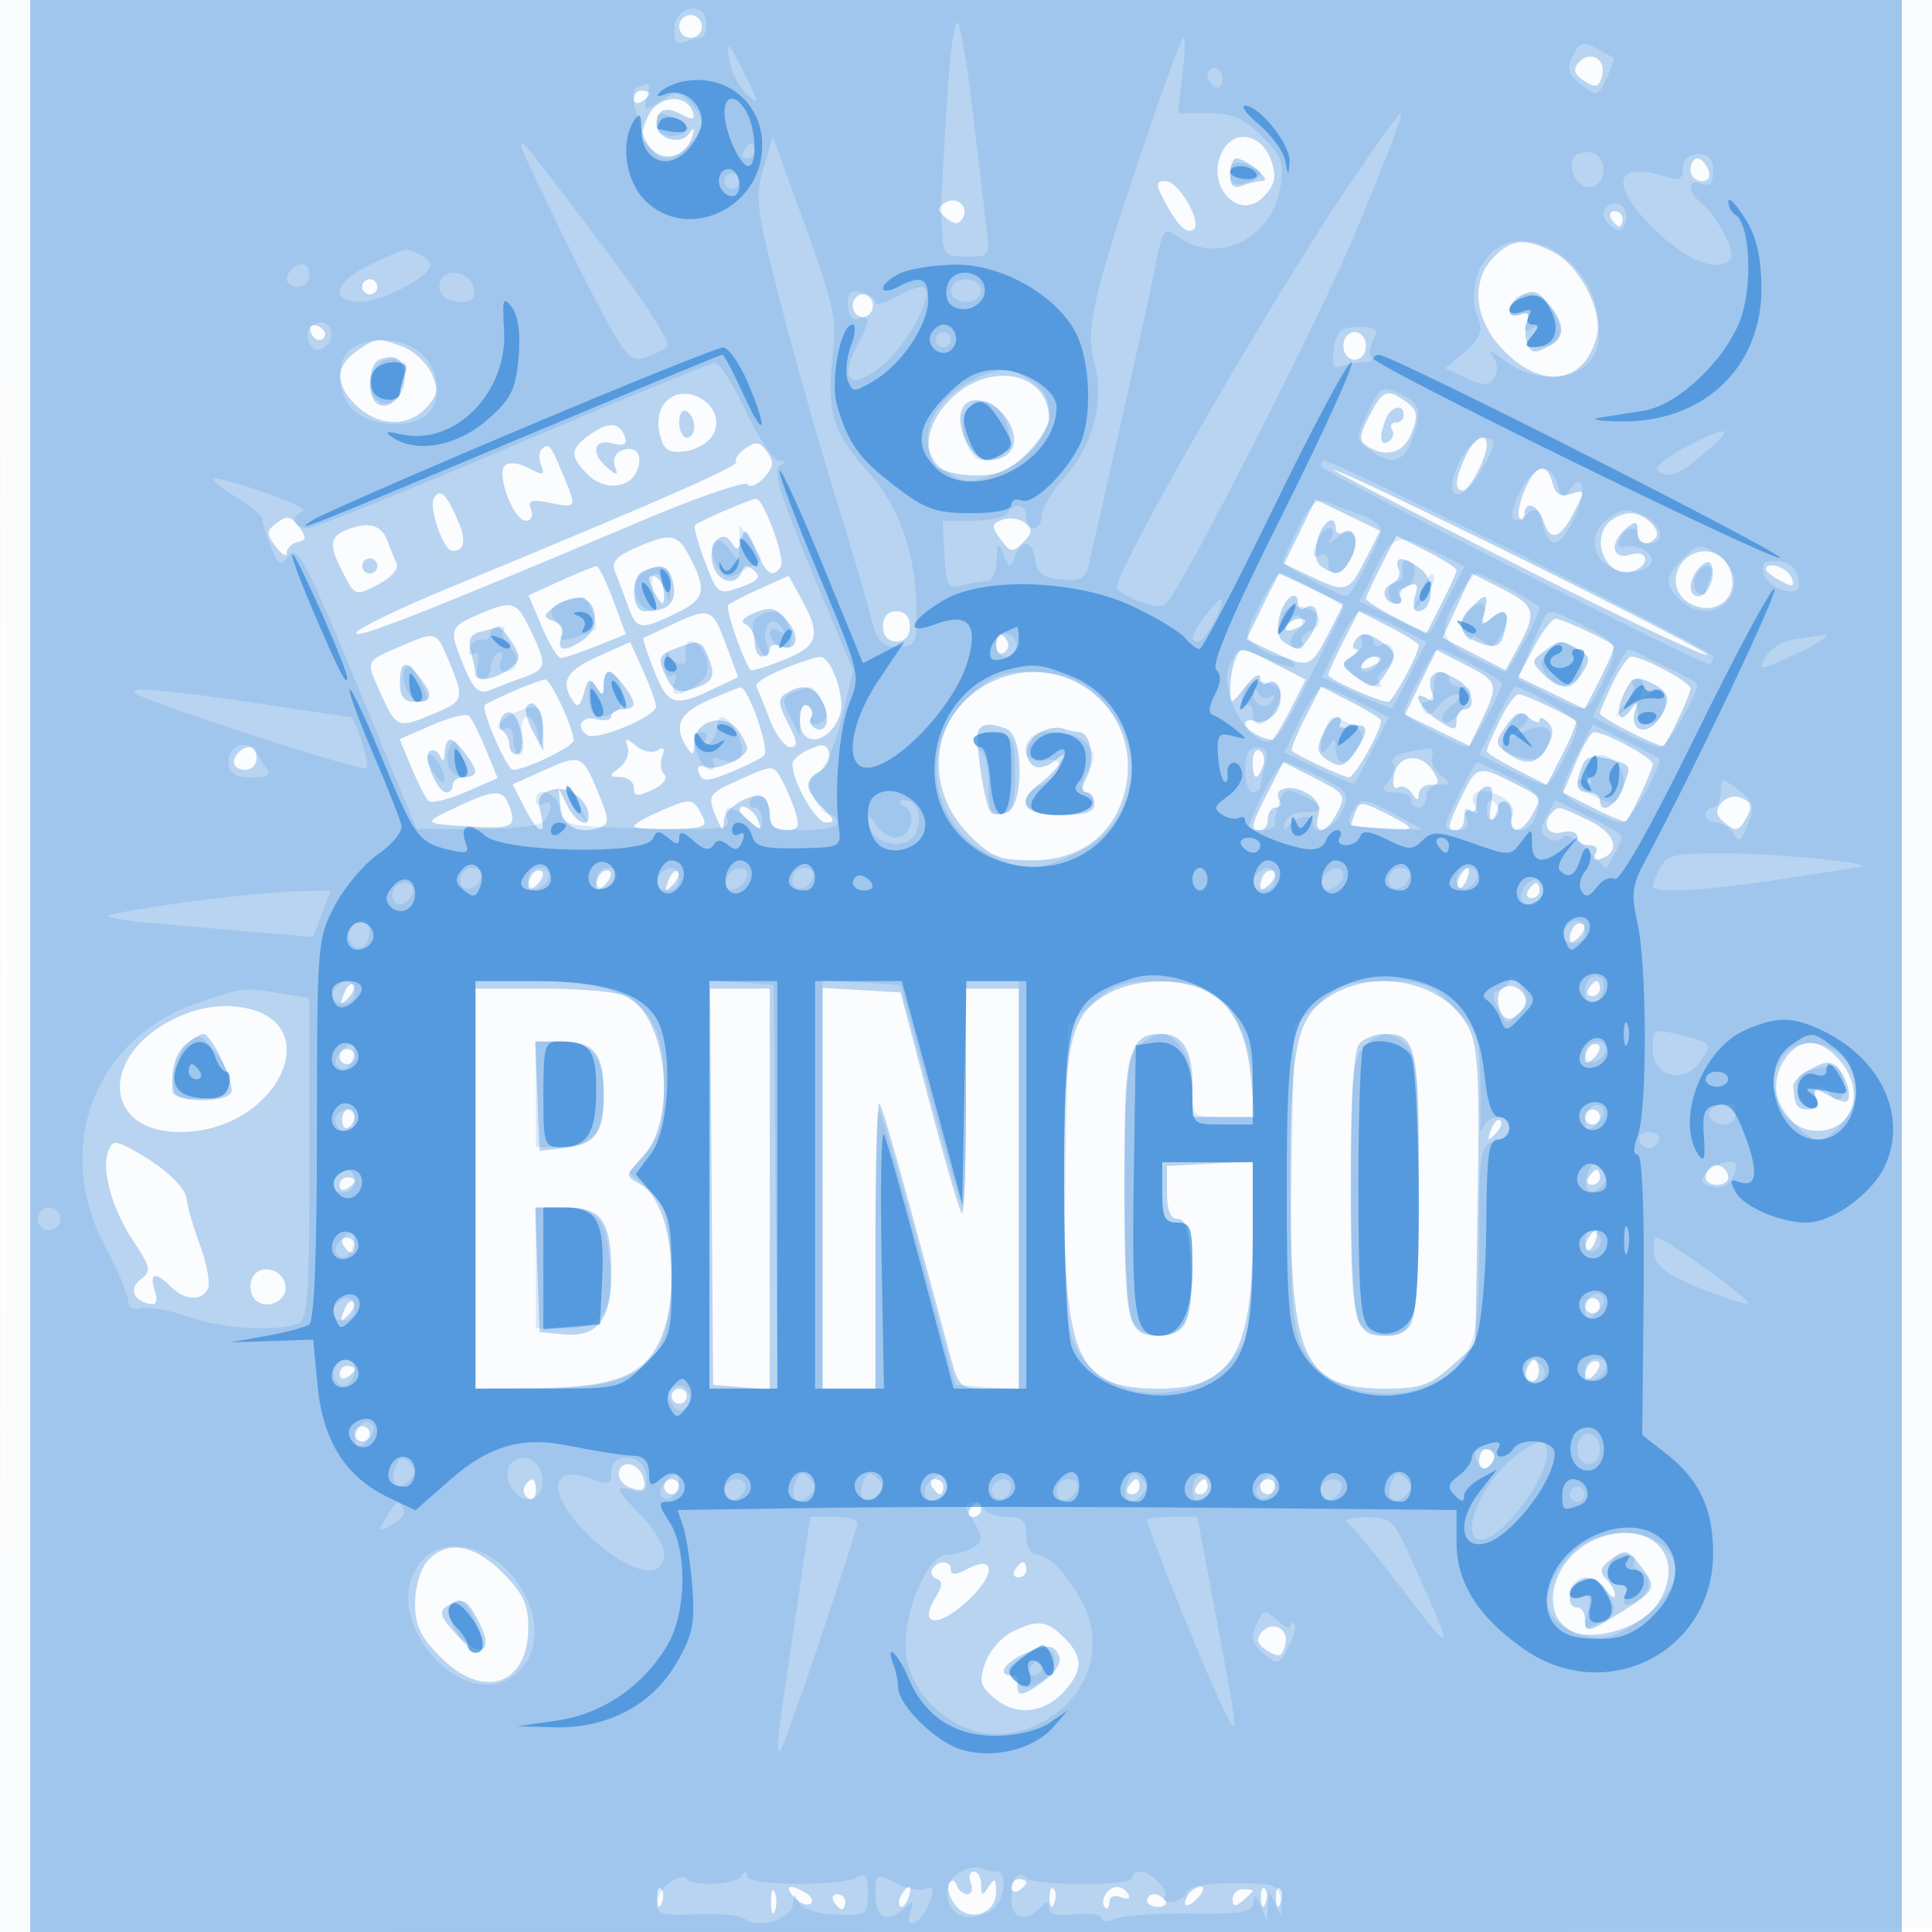 <svg xmlns="http://www.w3.org/2000/svg" width="256" height="256"><path fill-opacity=".016" d="M0 128.004v128.004l128.25-.254 128.25-.254.254-127.75L257.008 0H0v128.004m.485.496c0 70.4.119 99.053.265 63.672.146-35.38.146-92.98 0-128C.604 29.153.485 58.1.485 128.5" fill="#1976D2" fill-rule="evenodd"/><path fill-opacity=".295" d="M4 128v128h248V0H4v128M90 3.5c0 .825.675 1.5 1.5 1.5S93 4.325 93 3.5 92.325 2 91.5 2 90 2.675 90 3.5m119.124 4.851c-.73.879-.494 1.562.825 2.385 1.528.954 1.932.829 2.338-.727.583-2.227-1.698-3.423-3.163-1.658M84 13.059c0 .582.45.781 1 .441s1-.816 1-1.059S85.55 12 85 12s-1 .477-1 1.059m1.832 2.41c-.991 2.174-.906 2.885.509 4.301 1.851 1.85 4.689.887 5.426-1.841.3-1.113.185-1.145-.521-.145C90.191 19.279 87 18.36 87 16.56c0-2.04 1.155-2.548 3.247-1.428 1.549.829 1.887.767 1.54-.285-.847-2.572-4.682-2.171-5.955.622m76.18 4.508c-2.454 4.587 2.23 9.623 5.545 5.961 1.426-1.576 1.606-2.574.855-4.718-1.213-3.463-4.835-4.167-6.4-1.243m.988 3.13c0 1.51.448 1.935 1.582 1.5.87-.334 2.107-.621 2.75-.639 1.276-.035-2.206-2.968-3.523-2.968-.445 0-.809.948-.809 2.107m61-.607c0 .825.661 1.5 1.469 1.5.894 0 1.243-.586.893-1.5-.317-.825-.978-1.5-1.469-1.5-.491 0-.893.675-.893 1.5m-69.902 3.75c1.809 3.487 3.048 4.778 4.012 4.182 1.303-.805-1.908-6.432-3.671-6.432-1.245 0-1.305.395-.341 2.25m-28.904.63c-1.031.637-.997 1.038.17 2.007 1.077.894 1.641.913 2.16.074.958-1.55-.738-3.065-2.33-2.081M213.5 29c.34.55.816 1 1.059 1s.441-.45.441-1-.477-1-1.059-1-.781.45-.441 1M198 34c-3.254 3.254-2.668 8.532 1.4 12.6 5.118 5.118 10.614 4.177 12.186-2.085.819-3.265-2.278-9.304-5.671-11.059-3.782-1.956-5.536-1.835-7.915.544M48 38c0 .55.45 1 1 1s1-.45 1-1-.45-1-1-1-1 .45-1 1m153.75 1.099c-2.105 1.203-2.357 3.348-.301 2.559.969-.372 1.265-.076.893.893-.306.797-.29 2.143.036 2.992.466 1.214 1.022 1.313 2.607.465 2.453-1.313 2.516-2.813.243-5.709-1.338-1.703-2.123-1.974-3.478-1.2M113 40.5c0 .825.6 1.5 1.333 1.5.734 0 1.334-.675 1.334-1.5s-.6-1.5-1.334-1.5c-.733 0-1.333.675-1.333 1.5m-71.85 3.45c.43 1.289 1.801 1.521 1.925.325.041-.399-.465-.905-1.125-1.125-.66-.22-1.02.14-.8.8M178 45.833c0 1.009.675 1.834 1.5 1.834s1.5-.825 1.5-1.834c0-1.008-.675-1.833-1.5-1.833s-1.5.825-1.5 1.833m-130.777.724c-2.855 1.999-2.823 4.53.091 7.269 2.894 2.718 6.818 2.791 9.19.17 1.504-1.662 1.618-2.434.667-4.52-.631-1.384-2.306-2.957-3.724-3.496-3.363-1.279-3.608-1.256-6.224.577m3.027 1.11c-1.513.605-1.666 4.958-.206 5.86 1.563.966 3.698-1.248 3.569-3.703-.118-2.263-1.263-2.997-3.363-2.157m75.673 5.256c-3.046 3.047-3.779 6.821-1.723 8.877.66.66 2.945 1.2 5.077 1.2 2.952 0 4.574-.698 6.8-2.923 1.608-1.608 2.923-3.662 2.923-4.566 0-6.216-7.888-7.777-13.077-2.588m-37.872.516c-.757.912-1.012 2.58-.628 4.111.519 2.067 1.163 2.514 3.261 2.263 1.438-.172 3.107-1.101 3.71-2.063 2.303-3.678-3.561-7.664-6.343-4.311m93.38 1.694c-1.337 2.585-1.385 3.281-.275 3.984 2.561 1.623 4.886.903 5.928-1.837.844-2.222.713-2.955-.716-4-2.538-1.856-3.135-1.632-4.937 1.853m-54.003-.805c-.875 2.279 1.38 6.672 3.425 6.672 3.327 0 4.522-2.498 2.599-5.433-1.794-2.738-5.182-3.435-6.024-1.239M90 55.941c0 1.132.45 2.059 1 2.059s1-.648 1-1.441-.45-1.719-1-2.059c-.55-.34-1 .309-1 1.441m93.607-.359c-.909 2.368-.734 3.614.409 2.908.559-.346.758-1.047.441-1.559-.316-.512-.098-.931.484-.931S186 55.55 186 55c0-1.582-1.724-1.163-2.393.582M78.231 57.55c-2.731 1.914-2.787 2.894-.305 5.376 2.129 2.129 5.58 1.803 6.508-.615.79-2.058-.193-3.341-2.023-2.638-.865.332-1.275 1.24-.946 2.097.481 1.252.318 1.295-.942.249-2.293-1.903-1.914-3.934.611-3.274 1.499.392 2.001.16 1.687-.781-.672-2.018-2.113-2.148-4.59-.414m20.501 1.904c-.935.684-1.468 1.477-1.182 1.762.49.49-10.808 5.443-38.02 16.668-6.584 2.715-12.125 5.401-12.314 5.969-.332.995 9.215-2.754 37.784-14.837 7.425-3.14 13.758-5.318 14.074-4.839.315.479 1.293.072 2.173-.903 1.282-1.421 1.36-2.101.393-3.419-.99-1.349-1.513-1.421-2.908-.401m95.429 1.093c-1.373 3.012-1.477 4.453-.322 4.453.872 0 3.161-4.379 3.161-6.047 0-1.865-1.697-.912-2.839 1.594m-122.425-.949c-.329.329-.336 1.281-.015 2.116.493 1.287.238 1.334-1.677.31-1.309-.701-2.631-.837-3.143-.325C65.728 62.872 68.067 69 69.688 69c.698 0 .996-.66.675-1.496-.461-1.203.035-1.374 2.532-.875 3.594.719 3.581.754 1.592-4.007-1.583-3.787-1.776-4-2.751-3.024M200.345 74.52c13.665 6.921 25.293 12.434 25.84 12.252.874-.292-46.628-23.831-49.548-24.553-.625-.155 10.043 5.381 23.708 12.301m1.642-9.488c-.691 1.668-.971 3.318-.622 3.667.349.349.635.109.635-.532 0-1.923 1.817-1.317 2.5.833.899 2.834 2.198 2.484 4.047-1.09 1.533-2.966 1.519-3.066-.351-2.472-1.417.45-2.093.066-2.478-1.41-.761-2.91-2.279-2.501-3.731 1.004m-144.47.941c-.76 1.23 1.251 7.027 2.438 7.027 1.58 0 1.853-1.336.788-3.85-1.562-3.686-2.401-4.512-3.226-3.177M96 67.679c-1.925.833-3.677 1.686-3.894 1.896-.217.209.37 2.383 1.305 4.831 1.663 4.354 1.766 4.428 4.72 3.398 2.301-.802 2.735-1.321 1.82-2.178-.893-.838-1.318-.806-1.659.124-.726 1.98-3.093 1.454-3.824-.851-.831-2.617 1.192-5.067 2.472-2.995.682 1.103.954.999 1.331-.509.387-1.546.722-1.297 1.821 1.355 1.374 3.316 2.339 3.98 3.367 2.316.651-1.053-2.324-9.111-3.318-8.984-.352.044-2.216.763-4.141 1.597m76.24 2.764-2.073 4.266 3.451 1.646c4.745 2.263 5.077 2.163 7.296-2.187l1.956-3.833-4.279-2.079-4.279-2.078-2.072 4.265M36.704 69.274c-1.422 1.081-1.44 1.455-.158 3.167.8 1.068 1.454 1.438 1.454.823 0-.614.645-1.263 1.433-1.441 1.18-.266 1.208-.628.158-2.049-1.038-1.403-1.576-1.497-2.887-.5m96.12-.4c-1.479.553-1.507.855-.24 2.581 1.293 1.76 1.589 1.801 2.976.414 1.25-1.251 1.296-1.737.24-2.581-.715-.573-2.054-.759-2.976-.414m80.376.326c-2.628 2.628-.032 7.717 3.287 6.443 2.3-.882 1.846-2.883-.487-2.143-2.424.769-2.765-1.62-.5-3.5 1.229-1.02 1.5-.951 1.5.378 0 1.661 1.15 2.138 2.325.964.978-.979-1.318-3.342-3.247-3.342-.923 0-2.218.54-2.878 1.2m-166.95.899c-2.654.987-2.775 1.985-.719 5.96 1.507 2.914 1.578 2.936 4.564 1.392 1.692-.875 2.784-2.095 2.469-2.76-.309-.655-.832-1.947-1.162-2.872-.788-2.21-2.392-2.746-5.152-1.72m128.3 1.556c-.433 1.726-.208 2.946.642 3.485 1.974 1.252 2.636 1.051 3.819-1.161 1.158-2.163.459-4.387-1.08-3.436-.512.316-.931.098-.931-.484 0-2.149-1.805-.974-2.45 1.596m-90.392.967c-2.528 1.104-3.172 1.874-2.647 3.168.381.941 1.142 2.947 1.689 4.46 1.167 3.222 1.59 3.294 6.266 1.065 3.925-1.872 4.244-3.041 2.008-7.365-1.699-3.287-2.497-3.431-7.316-1.328m98.866 2.33c-1.113 2.183-2.024 4.166-2.024 4.407 0 .242 1.796 1.375 3.99 2.519l3.991 2.08 2.009-3.939c1.106-2.167 2.01-4.173 2.01-4.459 0-.286-1.789-1.432-3.976-2.548l-3.975-2.028-2.025 3.968M223.2 74.2c-1.8 1.8-1.447 4.598.728 5.761 3.736 2 7.033-1.297 5.033-5.033-1.163-2.175-3.961-2.528-5.761-.728M48 75c0 .55.45 1 1 1s1-.45 1-1-.45-1-1-1-1 .45-1 1m137.33.417c.299.78-.131 1.677-.957 1.993-1.565.601-.993 2.59.745 2.59.55 0 .751-.403.447-.895-.305-.493.148-1.165 1.006-1.494 1.196-.459 1.412-.133.927 1.395-.348 1.097-.183 1.994.367 1.994 2.024 0 2.376-4.102.476-5.542-2.389-1.809-3.697-1.827-3.011-.041m39.908-.255c-1.503 1.503-1.628 3.838-.207 3.838 1.208 0 2.315-2.462 1.801-4.005-.239-.715-.767-.66-1.594.167M74.267 76.965l-4.233 1.922 1.763 4.15c.969 2.283 2.103 4.15 2.52 4.15.417 0 2.523-.706 4.681-1.57l3.924-1.57-1.677-4.523c-.922-2.488-1.917-4.514-2.211-4.502-.294.012-2.439.887-4.767 1.943m10.983-1.303c-1.745.704-1.599 5.338.168 5.338 3.081 0 4.282-1.117 3.817-3.55-.456-2.385-1.426-2.82-3.985-1.788M234 75.465c0 .255.89.941 1.977 1.523 1.614.863 1.87.778 1.394-.465-.518-1.35-3.371-2.245-3.371-1.058M86.015 76.691c.009.445.452 1.484.985 2.309.835 1.293.971 1.266.985-.191.008-.93-.435-1.969-.985-2.309-.55-.34-.993-.254-.985.191m14.737 1.292c-2.061.924-3.98 1.911-4.263 2.195-.424.424 2.076 7.625 2.991 8.614.149.16 2.127-.451 4.395-1.359 4.572-1.829 4.979-3.232 2.333-8.031l-1.708-3.098-3.748 1.679m66.531 2.372-2.116 4.354 3.451 1.646c4.76 2.27 5.073 2.171 7.368-2.328l2.028-3.974-4.195-2.026c-2.307-1.115-4.245-2.027-4.308-2.027-.062 0-1.065 1.96-2.228 4.355m25.821-.109-1.959 4.254 4.178 2.159 4.177 2.159 1.708-3.159c2.47-4.569 2.236-5.392-2.177-7.643l-3.969-2.025-1.958 4.255M73.59 80.31c-1.67 1.221-1.696 1.435-.247 1.991.957.368 1.381 1.254 1.033 2.161-.723 1.886.631 1.984 3.042.222 2.071-1.514 1.782-5.022-.449-5.451-.829-.16-2.35.325-3.379 1.077m95.96 1.345c-.433 1.726-.208 2.946.642 3.485 1.878 1.191 2.183 1.091 3.601-1.181 1.329-2.128.752-4.414-.862-3.416-.512.316-.931.098-.931-.484 0-2.149-1.805-.974-2.45 1.596m25.156-.882c-1.835 2.027-1.156 3.661 1.92 4.62 1.653.516 2.256.166 2.71-1.571.732-2.799.134-3.457-1.733-1.907-1.197.993-1.353.845-.908-.858.66-2.523.108-2.602-1.989-.284m-131.456.718c-3.724 1.618-3.803 1.942-1.7 6.975 1.188 2.844 1.947 3.549 3.25 3.019.935-.379 2.937-1.138 4.45-1.685 3.222-1.167 3.294-1.59 1.065-6.266-1.871-3.924-2.392-4.074-7.065-2.043m36.75-.299c-1.473.61-1.986 1.229-1.25 1.505.688.258 1.25 1.332 1.25 2.386 0 1.055.45 1.917 1 1.917s1-.436 1-.969c0-.532.629-.727 1.399-.431 2.236.858 2.748-1.209.846-3.418-1.441-1.673-2.181-1.846-4.245-.99m-11 1.59c-1.925.909-3.608 1.7-3.739 1.758-.132.058.499 1.985 1.401 4.283 1.82 4.632 2.705 4.923 7.705 2.539l3.435-1.638-1.617-4.362c-1.789-4.826-2.154-4.958-7.185-2.58M117 83c0 1.253.667 2 1.786 2s1.785-.747 1.785-2c0-1.253-.666-2-1.785-2-1.119 0-1.786.747-1.786 2m61.024 1.952c-1.113 2.183-2.024 4.205-2.024 4.495 0 .546 6.717 3.553 7.937 3.553.614 0 4.063-6.378 4.063-7.514 0-.245-1.789-1.358-3.976-2.474l-3.975-2.028-2.025 3.968m-7.517-1.963c-.35.566.051.734.941.393 1.732-.665 2.049-1.382.611-1.382-.518 0-1.216.445-1.552.989m32.69 2.858-2.006 3.847 4.394 2.135 4.393 2.134 2.081-4.078c1.144-2.243 1.937-4.203 1.761-4.355-.931-.803-6.855-3.53-7.669-3.53-.522 0-1.851 1.731-2.954 3.847m-139.54-2.14c-1.331.343-1.682 1.075-1.263 2.634.318 1.188.585 2.497.592 2.909.022 1.188 2.463.873 4.442-.573 1.582-1.158 1.639-1.597.45-3.5-.747-1.198-1.588-2.125-1.869-2.061-.28.064-1.338.33-2.352.591M53 85.679c-4.666 2.02-4.56 1.753-2.505 6.311 2.033 4.507 2.218 4.574 7.037 2.561 3.943-1.647 4.031-1.959 1.955-6.929-1.695-4.055-1.645-4.04-6.487-1.943m79-.12c0 .857.457 1.276 1.016.931.559-.346.758-1.047.441-1.559-.857-1.387-1.457-1.129-1.457.628M179.5 85c-.34.55-.254 1.007.191 1.015.445.009.134.467-.691 1.019-1.298.869-1.239 1.203.441 2.485 2.531 1.931 2.826 1.884 4.437-.696 1.189-1.903 1.132-2.342-.45-3.5-2.166-1.583-3.102-1.66-3.928-.323M79.25 86.986c-4.213 1.9-5.006 3.274-3.373 5.849.632.997 1.007.744 1.484-1 .531-1.939.806-2.08 1.624-.835.843 1.284.987 1.248 1-.25.008-.963.303-1.75.655-1.75.776 0 3.284 3.203 3.328 4.25.018.412-.643.75-1.468.75s-1.5.408-1.5.906c0 .499-.9.671-2 .384-1.967-.515-2.823 1.083-1.138 2.125 1.27.785 9.15-2.533 9.064-3.817-.041-.604-.828-2.77-1.75-4.813L83.5 85.07l-4.25 1.916m10.006-.957c-1.99.8-2.113 1.191-1.083 3.451.886 1.944 1.655 2.4 3.244 1.922 3.035-.913 3.475-1.64 2.511-4.152-.943-2.458-1.339-2.561-4.672-1.221m115.324.289c-1.688 1.234-1.696 1.423-.119 3 2.21 2.21 3.781 2.125 5.288-.288 1.042-1.668.935-2.129-.693-3-2.407-1.288-2.312-1.295-4.476.288m-40.973 1.264c-.334.87-.597 2.557-.585 3.75.022 2.114.072 2.105 1.978-.332 1.076-1.375 1.966-1.911 1.978-1.191.012.72.475 1.029 1.029.687 1.584-.979 2.359 2.358.945 4.062-.7.843-1.875 1.302-2.612 1.019-.737-.283-1.34-.126-1.34.347 0 .735 2.302 2.076 3.561 2.076.219 0 1.311-1.789 2.427-3.976l2.028-3.975-3.968-2.025c-4.766-2.431-4.681-2.424-5.441-.442m24.649 2.827-2.078 4.279 4.265 2.072 4.266 2.073 1.646-3.451c2.263-4.745 2.163-5.077-2.187-7.296l-3.833-1.956-2.079 4.279m-84.548-1.734c-2.086.865-3.658 1.854-3.495 2.199.163.344.948 2.314 1.743 4.376.795 2.063 2.042 3.75 2.771 3.75 1.036 0 .972-.681-.296-3.133-1.337-2.585-1.385-3.281-.275-3.984 2.172-1.377 3.701-1.019 4.855 1.138 1.164 2.174.456 4.386-1.096 3.426-.521-.322-.708-.973-.415-1.447.293-.474.075-1.144-.484-1.49-.587-.363-1.016.452-1.016 1.931 0 3.691 3.854 3.207 5.281-.663.806-2.185-1.103-7.795-2.629-7.726-.634.028-2.858.759-4.944 1.623m76.799-.686c-.35.566.051.734.941.393 1.732-.665 2.049-1.382.611-1.382-.518 0-1.216.445-1.552.989m33.178 2.545c-.927 1.944-1.685 3.734-1.685 3.98 0 .591 8.115 4.717 8.47 4.306.76-.881 3.53-6.833 3.53-7.585 0-.842-6.289-4.235-7.849-4.235-.429 0-1.539 1.59-2.466 3.534M53 90.5c0 1.833.533 2.5 2 2.5 2.315 0 2.466-.803.608-3.25C53.775 87.336 53 87.559 53 90.5m77.19.526c-6.981 4.256-7.792 13.572-1.711 19.653 2.88 2.88 3.988 3.321 8.344 3.321 6.118 0 10.595-3.234 12.119-8.753 3.133-11.345-8.723-20.336-18.752-14.221m59.546-1.428c-.329.329-.328 1.302.003 2.164.396 1.033.203 1.32-.569.843-2.36-1.458-1.09 1.217 1.33 2.803 2.189 1.434 2.5 1.448 2.5.115 0-.838.45-1.523 1-1.523 1.754 0 1.073-2.891-.934-3.965-2.249-1.203-2.528-1.24-3.33-.437m25.462 2.262c-1.33 2.819-.637 4.357.951 2.111.864-1.222.946-1.18.489.247-.798 2.491 1.429 3.41 3.014 1.244 1.905-2.606 1.673-3.804-.972-5.029-1.996-.925-2.462-.734-3.482 1.427m-147.152-.283c-1.9.824-3.606 1.65-3.792 1.836-.571.571 2.914 8.587 3.732 8.587C69.66 102 76 98.921 76 98.109c0-1.623-3.025-8.109-3.763-8.07-.406.022-2.291.714-4.191 1.538m25.709 1.269C89.984 94.512 89.213 96.234 91 99c.792 1.226.972 1.111.985-.633.02-2.834 4.029-3.988 5.765-1.66.688.921 1.25 2.023 1.25 2.449 0 1.244-4.03 3.046-5.527 2.472-.863-.331-1.177-.02-.847.84.438 1.142 1.13 1.118 4.199-.143 2.021-.831 4.012-1.828 4.424-2.216.799-.754-2.144-9.175-3.151-9.013-.329.053-2.283.84-4.343 1.75m79.2 2.243c-1.152 2.258-1.951 4.229-1.775 4.381.881.76 6.833 3.53 7.585 3.53.737 0 4.235-6.206 4.235-7.514 0-.245-1.789-1.358-3.976-2.474l-3.975-2.028-2.094 4.105m25.73.445c-.927 1.944-1.685 3.734-1.685 3.98 0 .245 1.789 1.358 3.976 2.474l3.975 2.028 2.094-4.105c1.152-2.258 1.951-4.229 1.775-4.381-.881-.76-6.833-3.53-7.585-3.53-.476 0-1.623 1.59-2.55 3.534m-128.955-1.8c-.224.421.188 1.891.916 3.266l1.325 2.5.014-2.691c.015-2.624-1.439-4.607-2.255-3.075m-12.506 2.351-4.276 1.855 1.578 3.78c.868 2.079 1.892 4.066 2.276 4.415.384.349 2.598-.19 4.919-1.197l4.221-1.832-1.564-3.803c-.86-2.092-1.859-4.089-2.221-4.438-.361-.349-2.581.2-4.933 1.22m9.261-1.06c-.408.659-.346 1.486.137 1.837s.878 1.201.878 1.888c0 .688.45 1.23 1 1.205 1.12-.051.767-3.995-.474-5.292-.44-.461-1.134-.298-1.541.362m133.086 1.177c-1.486 2.122-1.479 2.392.101 3.548 2.468 1.804 4.1 1.544 5.385-.857.816-1.524.826-2.41.036-3.2-.601-.601-1.093-.723-1.093-.271 0 .453-.634.296-1.41-.347-1.119-.929-1.742-.696-3.019 1.127m-24.308 1.121c-.866 1.901-.722 2.534.795 3.481 1.538.961 2.119.782 3.398-1.045 2.088-2.981 1.941-4.096-.457-3.469-1.101.288-1.75.115-1.441-.383.308-.499.156-.907-.338-.907-.495 0-1.375 1.045-1.957 2.323m-45.594-.573c-.564.942.802 10.054 1.631 10.883.337.338 1.308.348 2.157.022 2.205-.846 2.173-10.199-.039-11.048-2.104-.807-3.205-.765-3.749.143m8.081.327c-1.945 1.136-2.313 3.457-.706 4.45.574.355 1.785.044 2.692-.691 1.407-1.141 1.519-1.117.767.164-.484.825-1.696 2.088-2.692 2.807-3.348 2.416-2.209 4.193 2.689 4.193 3.333 0 4.5-.389 4.5-1.5 0-.825-.466-1.5-1.035-1.5-.696 0-.677-.669.055-2.038 1.132-2.114.483-5.962-1.006-5.962-.468 0-1.45-.213-2.182-.473-.733-.26-2.119-.013-3.082.55m71.068 3.948-1.682 4.004 4.029 2.055c2.216 1.131 4.153 1.912 4.305 1.736.76-.881 3.53-6.833 3.53-7.585 0-.828-6.298-4.246-7.784-4.225-.394.006-1.473 1.812-2.398 4.015M58.921 99.75c-.048 1.056-.28 1.252-.585.494-.279-.691-.901-1.013-1.384-.715-1.01.625.947 5.471 2.209 5.471.461 0 .839-.45.839-1s.675-1 1.5-1 1.486-.338 1.468-.75c-.044-1.047-2.552-4.25-3.328-4.25-.352 0-.676.787-.719 1.75M83.175 99c.275.825-.214 2.048-1.087 2.718-1.432 1.099-1.416 1.222.162 1.25.963.018 1.75.665 1.75 1.438 0 1.14.464 1.187 2.45.25 1.393-.657 2.074-1.532 1.578-2.028-.479-.479-.605-1.566-.28-2.414.398-1.038.195-1.297-.622-.792-.667.413-1.942.149-2.832-.586-1.372-1.132-1.543-1.107-1.119.164m24.075.288c-1.237.56-2.25 1.413-2.25 1.897 0 2.394 3.086 7.815 4.449 7.815 1.252 0 1.165-.386-.449-2-2.419-2.419-2.517-3.611-.397-4.798.881-.493 1.444-1.579 1.25-2.414-.277-1.191-.836-1.299-2.603-.5m-75.583.379c-1.151 1.15-.729 2.333.833 2.333.825 0 1.5-.675 1.5-1.5 0-1.562-1.183-1.984-2.333-.833M166 100.941c0 2.415.556 2.658 1.349.591.31-.807.133-1.734-.393-2.059-.526-.325-.956.336-.956 1.468m-93.793 1.077-4.29 1.921 1.567 3.031c1.876 3.627 2.965 3.956 2.134.644-.475-1.891-.134-2.51 1.642-2.984 2.11-.564 4.74 1.411 4.74 3.561 0 1.626-1.725.749-2.834-1.441l-1.14-2.25.237 2.49c.24 2.524 2.547 3.681 5.263 2.638 1.197-.459 1.175-1.109-.151-4.334-2.194-5.334-2.38-5.419-7.168-3.276m112.513.666c-.247 1.293-.018 2 .536 1.658.532-.329 1.36.022 1.84.78.633.998.878 1.033.889.128.008-.687.694-1.25 1.523-1.25 1.198 0 1.279-.368.394-1.786-1.586-2.54-4.66-2.261-5.182.47m24.916-1.177c-.99 2.578-.763 3.493.864 3.493.825 0 1.5.45 1.5 1 0 2.033 2.082.915 3.053-1.639 1.171-3.08 1.213-3.005-2.17-3.854-1.923-.483-2.78-.219-3.247 1M98.25 103.196c-4.495 1.988-4.601 2.161-3.25 5.304.753 1.752.868 1.779.93.218.069-1.75 3.846-3.909 5.32-3.042.412.243.75 1.315.75 2.383 0 1.295.688 1.941 2.067 1.941 1.683 0 1.939-.419 1.376-2.25-.381-1.237-1.199-3.192-1.818-4.342-1.119-2.082-1.147-2.083-5.375-.212m69.774 1.756C165.718 109.474 165.611 110 167 110c.55 0 1-.675 1-1.5s.477-1.5 1.059-1.5.8-.419.484-.931c-.97-1.568 1.292-2.228 3.531-1.03 1.396.748 1.944 1.783 1.614 3.047-.651 2.488.942 2.475 2.277-.02 1.478-2.761 1.446-2.816-2.941-5.054l-3.975-2.028-2.025 3.968m25.661.582c-1.966 4.123-2.019 4.466-.685 4.466.55 0 1-.702 1-1.559s.399-1.312.887-1.011c.488.302.825-.186.75-1.083-.075-.898.442-1.836 1.15-2.085.914-.322 1.144.333.794 2.265-.271 1.495-.175 2.401.213 2.012.388-.388.706-1.118.706-1.622s.45-.805 1-.667.893 1.037.762 2c-.328 2.412 1.427 2.2 2.784-.336 1.282-2.396 1.432-2.162-2.746-4.287-4.368-2.221-4.691-2.128-6.615 1.907M60.5 106.945c-4.64 2.196-4.645 2.189 2.25 2.589 5.264.306 5.77-.016 4.643-2.952-.778-2.027-1.976-1.963-6.893.363m167.561-.518c-.802.966-.671 1.652.503 2.626 1.322 1.097 1.741 1.078 2.497-.117 1.259-1.991 1.163-2.636-.488-3.27-.785-.301-1.915.041-2.512.761M87.25 107.584c-1.787.782-3.25 1.637-3.25 1.901 0 .263 2.235.429 4.966.367 4.526-.102 4.877-.277 3.964-1.982-1.159-2.167-1.356-2.177-5.68-.286m92.347.023c-.328.856-.596 1.632-.596 1.725.001.092 1.894.298 4.206.457 4.666.321 4.676.168.14-2.137-2.843-1.445-3.211-1.45-3.75-.045M98 107.378c0 .207.685.946 1.523 1.641 1.273 1.057 1.42.995.893-.378-.538-1.401-2.416-2.384-2.416-1.263m107.667.289c-1.456 1.455-.604 3.129 1.333 2.623 1.118-.293 2-.031 2 .593 0 .615.702 1.117 1.559 1.117.904 0 1.266.475.861 1.13-.424.685-.152.948.691.667 2.735-.911 1.949-3.398-1.61-5.095-4.085-1.948-3.95-1.919-4.834-1.035m-135 8c-.367.366-.667 1.131-.667 1.7 0 .626.466.567 1.183-.15.651-.651.951-1.416.667-1.7-.284-.284-.817-.217-1.183.15m9 0c-.367.366-.667 1.131-.667 1.7 0 .626.466.567 1.183-.15.651-.651.951-1.416.667-1.7-.284-.284-.817-.217-1.183.15m8.897 1.04c-.542 1.425-.428 1.54.56.56.684-.679.991-1.486.683-1.793-.308-.308-.867.247-1.243 1.233m79.103-1.04c-.367.366-.667 1.131-.667 1.7 0 .626.466.567 1.183-.15.651-.651.951-1.416.667-1.7-.284-.284-.817-.217-1.183.15m25.792.4c-.363.586-.445 1.281-.183 1.543s.743-.218 1.069-1.067c.676-1.762.1-2.072-.886-.476M202.5 118c-.34.55-.141 1 .441 1s1.059-.45 1.059-1-.198-1-.441-1-.719.45-1.059 1m6.167 4.667c-.367.366-.667 1.131-.667 1.7 0 .626.466.567 1.183-.15.651-.651.951-1.416.667-1.7-.284-.284-.817-.217-1.183.15m-163.103 9.04c-.542 1.425-.428 1.54.56.56.684-.679.991-1.486.683-1.793-.308-.308-.867.247-1.243 1.233m100.817.203c-4.623 2.819-5.381 6.377-5.381 25.271 0 23.032 1.778 26.819 12.588 26.819 9.654 0 12.397-4.599 12.406-20.8l.006-9.3-5.686.3-5.685.3.003 3.5c.003 2.369.467 3.5 1.436 3.5 1.06 0 1.51 1.645 1.732 6.337.327 6.901-.716 9.163-4.222 9.163-4.231 0-4.578-1.488-4.578-19.629 0-18.166.527-20.371 4.871-20.371 2.817 0 4.129 2.128 4.129 6.7v4.3h8.28l-.559-5.411c-.636-6.161-2.615-9.764-6.282-11.435-3.781-1.723-9.54-1.39-13.058.756m30 0c-4.623 2.819-5.381 6.377-5.381 25.271C171 180.28 172.762 184 183.707 184c4.399 0 5.797-.478 8.527-2.916l3.266-2.916.309-19.52c.257-16.242.044-20.032-1.267-22.567-3.037-5.873-11.996-7.931-18.161-4.171m22.734-.981c-1.217.752-.507 4.071.87 4.071.423 0 1.23-.562 1.792-1.25 1.28-1.565-.922-3.897-2.662-2.821M210.5 131c-.34.55-.141 1 .441 1s1.059-.45 1.059-1-.198-1-.441-1-.719.45-1.059 1M63 157.5V184l7.75-.056c10.291-.075 14.286-1.515 16.498-5.944 3.223-6.451 1.786-18.841-2.447-21.107-1.96-1.049-1.956-1.099.292-3.492 4.686-4.989 3.402-18.46-2.038-21.371-1.058-.567-6.003-1.03-10.989-1.03H63v26.5m31.296-.25.204 26.25 3.75.31 3.75.311V131h-7.907l.203 26.25m14.704.198V184h7v-19.167c0-10.541.233-18.933.518-18.648.438.438 2.921 9.283 9.421 33.565 1.096 4.093 1.284 4.25 5.1 4.25H135v-53h-7v15.167c0 8.341-.252 14.914-.56 14.606-.308-.308-2.26-7.02-4.337-14.917l-3.776-14.356-5.163-.302-5.164-.303v26.553m-85.617-22.587C13.151 139.638 13.491 150 23.878 150c13.102 0 20.022-15.14 7.587-16.597-2.642-.31-5.339.177-8.082 1.458m1.381 3.389c-1.485 1.146-2.171 3.484-1.879 6.4.14 1.401 6.877 1.545 7.729.165.615-.994-2.572-7.815-3.65-7.815-.32 0-1.31.563-2.2 1.25m155.436-.05c-.842.842-1.2 6.444-1.2 18.8 0 18.468.345 20 4.5 20s4.5-1.532 4.5-20-.345-20-4.5-20c-1.155 0-2.64.54-3.3 1.2m-108.994 7.05.294 7.25 3-.347c4.434-.513 5.5-1.885 5.5-7.075 0-5.548-1.241-7.078-5.744-7.078h-3.344l.294 7.25m139.461-6.583c-.367.366-.667 1.131-.667 1.7 0 .626.466.567 1.183-.15.651-.651.951-1.416.667-1.7-.284-.285-.817-.217-1.183.15m25.802 1.74c-3.055 4.662.611 10.543 5.766 9.249 3.537-.888 4.522-5.162 1.978-8.583-2.636-3.545-5.686-3.807-7.744-.666M45 140c0 .55.45 1 1 1s1-.45 1-1-.45-1-1-1-1 .45-1 1m195 1.615c-1.375.725-2.455 1.784-2.4 2.352.257 2.658.505 3.033 2.007 3.033 1.028 0 1.397-.548 1.022-1.523-.471-1.229-.215-1.326 1.328-.5 1.051.563 2.166 1.023 2.477 1.023 1.019 0 .594-2.584-.684-4.161-1.065-1.315-1.62-1.348-3.75-.224m-194.667 6.841c0 .801.375 1.224.834.941.458-.283.833-.938.833-1.456s-.375-.941-.833-.941c-.459 0-.834.655-.834 1.456M210 148c0 .55.45 1 1 1s1-.45 1-1-.45-1-1-1-1 .45-1 1m-12.436 1.707c-.542 1.425-.428 1.54.56.56.684-.679.991-1.486.683-1.793-.308-.308-.867.247-1.243 1.233m-183.201 2.789c-.957 2.494.464 7.644 3.286 11.908 2.303 3.48 2.425 4.069 1.05 5.074-1.646 1.203-1.087 2.838 1.126 3.297.91.189 1.124-.36.683-1.75-.762-2.4.059-2.601 2.135-.525 1.863 1.864 4.252 1.938 4.936.154.285-.741-.213-3.328-1.104-5.75-.892-2.422-1.664-5.068-1.715-5.879-.106-1.679-2.969-4.36-7.028-6.58-2.487-1.361-2.829-1.356-3.369.051m212.276 2.198c-1.126 1.126-.685 2.306.861 2.306.825 0 1.5-.423 1.5-.941 0-1.261-1.562-2.164-2.361-1.365M210.5 156c-.34.55-.141 1 .441 1s1.059-.45 1.059-1-.198-1-.441-1-.719.45-1.059 1M45 157.059c0 .582.45.781 1 .441s1-.816 1-1.059-.45-.441-1-.441-1 .477-1 1.059m26.21 11.191.29 8.25 3.125.304c4.501.438 6.375-1.896 6.375-7.941 0-7.108-1.203-8.863-6.076-8.863h-4.005l.291 8.25m139.249-4.183c-.363.586-.445 1.281-.183 1.543s.743-.218 1.069-1.067c.676-1.762.1-2.072-.886-.476M45.5 165c.34.55.816 1 1.059 1s.441-.45.441-1-.477-1-1.059-1-.781.45-.441 1m-12.136 4.493c-.346.903-.15 2.121.436 2.707 1.524 1.524 4.41.131 4.012-1.935-.443-2.302-3.647-2.858-4.448-.772m12.2 4.214c-.542 1.425-.428 1.54.56.56.684-.679.991-1.486.683-1.793-.308-.308-.867.247-1.243 1.233M210 173c0 .55.45 1 1 1s1-.45 1-1-.45-1-1-1-1 .45-1 1m-7.417 7.866c-.431.697-.513 1.537-.183 1.867.895.895 1.871-.421 1.387-1.871-.338-1.016-.574-1.016-1.204.004m8.084-.199c-.367.366-.667 1.131-.667 1.7 0 .626.466.567 1.183-.15.651-.651.951-1.416.667-1.7-.284-.285-.817-.217-1.183.15M45 182.059c0 .582.45.781 1 .441s1-.816 1-1.059-.45-.441-1-.441-1 .477-1 1.059M89 185c0 .55.45 1 1 1s1-.45 1-1-.45-1-1-1-1 .45-1 1m-42 5c0 .55.45 1 1 1s1-.45 1-1-.45-1-1-1-1 .45-1 1m149 3.559c0 .857.45 1.281 1 .941.55-.34 1-1.041 1-1.559s-.45-.941-1-.941-1 .702-1 1.559m-114 1.824c0 .761.843 1.604 1.873 1.874 1.441.376 1.76.057 1.384-1.384-.564-2.157-3.257-2.562-3.257-.49m-12.457 1.548c-.317.512-.118 1.213.441 1.559.559.345 1.016-.074 1.016-.931 0-1.757-.6-2.015-1.457-.628M88 197c0 .55.45 1 1 1s1-.45 1-1-.45-1-1-1-1 .45-1 1m35.5 0c.34.55.816 1 1.059 1s.441-.45.441-1-.477-1-1.059-1-.781.45-.441 1m26 0c-.34.55-.141 1 .441 1s1.059-.45 1.059-1-.198-1-.441-1-.719.45-1.059 1m9 0c-.34.55-.141 1 .441 1s1.059-.45 1.059-1-.198-1-.441-1-.719.45-1.059 1m8.5 0c0 .55.45 1 1 1s1-.45 1-1-.45-1-1-1-1 .45-1 1m-38.5 3c-.34.55-.141 1 .441 1s1.059-.45 1.059-1-.198-1-.441-1-.719.45-1.059 1m83 3.945c-5.701 2.334-7.757 9.777-3.353 12.134 2.862 1.531 9.222-.34 11.317-3.331 4.362-6.228-.669-11.789-7.964-8.803m-154.845 2.884c-.924 1.021-1.655 3.494-1.655 5.6 0 2.955.735 4.506 3.4 7.171 5.723 5.723 11.6 3.682 11.6-4.029 0-2.955-.735-4.506-3.4-7.171-3.815-3.815-7.402-4.381-9.945-1.571m156.899-.271c-1.511 1.125-1.679 1.717-.75 2.646.658.658 1.196 1.642 1.196 2.187 0 .545-.61.157-1.355-.862-.83-1.135-1.993-1.609-3-1.223-1.771.68-2.297 3.694-.645 3.694.55 0 1 .675 1 1.5 0 1.997.372 1.922 5.02-1.013 4.497-2.838 4.604-3.138 2.208-6.183-1.553-1.974-1.925-2.049-3.674-.746m-90.001 1.357c-.311.503-.051 1.086.577 1.295.822.274.764.987-.206 2.54-1.913 3.063-.371 3.974 2.765 1.633 4.913-3.668 6-7.892 1.397-5.429-1.386.742-2.086.769-2.086.081 0-1.28-1.679-1.363-2.447-.12M134.5 208c-.34.55-.141 1 .441 1s1.059-.45 1.059-1-.198-1-.441-1-.719.45-1.059 1m-75.332 4.875c-1.042.661-.781 1.439 1.199 3.576 3.239 3.494 5.198 2.543 3.104-1.508-1.62-3.131-2.192-3.406-4.303-2.068m74.849 3.411c-1.366.691-2.932 2.532-3.48 4.09-.86 2.444-.665 3.102 1.42 4.79 2.869 2.324 6.667 1.784 9.293-1.319 2.272-2.685 2.209-4.388-.25-6.847-2.318-2.318-3.562-2.445-6.983-.714m33.107.065c-.73.879-.494 1.562.825 2.385 1.528.954 1.932.829 2.338-.727.583-2.227-1.698-3.423-3.163-1.658m-31.874 3.009c-2.315 1.147-3.022 2.64-1.25 2.64.55 0 .947.338.882.75-.337 2.129.386 2.196 3.073.282 1.808-1.287 2.737-2.672 2.393-3.568-.641-1.67-1.885-1.695-5.098-.104m-6.612 30.14c.317.825.115 1.5-.448 1.5-.563 0-1.203-.54-1.424-1.201-.234-.702-.647-.801-.994-.239-.327.529.007 1.785.743 2.792 1.793 2.452 5.491 1.324 5.47-1.669-.013-1.776-.196-1.903-.985-.683-.828 1.282-.972 1.246-.985-.25-.008-.963-.451-1.75-.984-1.75-.532 0-.709.675-.393 1.5m5.362.559c0 .582.45.781 1 .441s1-.816 1-1.059-.45-.441-1-.441-1 .477-1 1.059m-46.921 1.524c.048 1.165.285 1.402.604.605.289-.722.253-1.585-.079-1.917-.332-.332-.568.258-.525 1.312m15.079.417c0 1.375.227 1.938.504 1.25.278-.687.278-1.812 0-2.5-.277-.687-.504-.125-.504 1.25m3.053-.605c.709.767 1.675 1.161 2.146.875.471-.286.246-.907-.5-1.38-2.11-1.337-3.075-1.041-1.646.505m14.248-.328c-.363.586-.445 1.281-.183 1.543s.743-.218 1.069-1.067c.676-1.762.1-2.072-.886-.476m19.62.516c.048 1.165.285 1.402.604.605.289-.722.253-1.585-.079-1.917-.332-.332-.568.258-.525 1.312m7.38-.516c-.363.586-.389 1.336-.059 1.666.33.33.6.027.6-.673 0-.741.65-1.025 1.552-.678.89.341 1.291.173.941-.393-.8-1.295-2.208-1.259-3.034.078m11 0c-1.026 1.66-.105 1.89 1.33.332.71-.769.849-1.399.309-1.399-.539 0-1.277.48-1.639 1.067m5.874.584c0 .984.337 1.038 1.334.211.733-.609 1.333-1.202 1.333-1.318 0-.116-.6-.211-1.333-.211a1.33 1.33 0 0 0-1.334 1.318m3.746-.068c.048 1.165.285 1.402.604.605.289-.722.253-1.585-.079-1.917-.332-.332-.568.258-.525 1.312m2 0c.048 1.165.285 1.402.604.605.289-.722.253-1.585-.079-1.917-.332-.332-.568.258-.525 1.312M110.5 252c.34.55.816 1 1.059 1s.441-.45.441-1-.477-1-1.059-1-.781.45-.441 1m41.5-.167c0 .459.655.834 1.456.834.801 0 1.224-.375.941-.834-.283-.458-.938-.833-1.456-.833s-.941.375-.941.833" fill="#1976D2" fill-rule="evenodd"/><path fill-opacity=".152" d="M4 128v128h248V0H4v128M89.352 3.693c-.109 1.779.254 2.289 1.331 1.875C91.497 5.256 92.48 5 92.868 5c.387 0 .703-.844.703-1.875 0-3.007-4.035-2.463-4.219.568m36.187 8.875c-.867 13.975-.88 14.311-.695 18.182.141 2.937.455 3.25 3.27 3.25 3.083 0 3.108-.042 2.56-4.25-.304-2.337-1.097-8.975-1.762-14.75s-1.543-11.144-1.952-11.932c-.408-.787-1.048 3.488-1.421 9.5m26.704 4.682c-7.454 21.953-8.461 26.227-7.245 30.743 1.405 5.217-.085 10.898-4.04 15.402-1.627 1.853-2.958 4.097-2.958 4.987 0 .89-.45 1.618-1 1.618s-1-.675-1-1.5c0-1.698-1.566-2.011-2.5-.5-.34.55-2.412 1-4.605 1h-3.987l.236 4.567c.211 4.075.459 4.507 2.296 4.014 1.133-.305 2.623-.56 3.31-.567.688-.008 1.282-1.251 1.32-2.764.062-2.413.171-2.505.893-.75.755 1.836.881 1.856 1.537.25.992-2.43 2.299-2.186 2.68.5.242 1.702 1.081 2.324 3.443 2.554 2.566.25 3.217-.108 3.647-2 5.808-25.548 7.756-34.277 8.718-39.06 1.129-5.621 1.207-5.721 3.307-4.25 5.176 3.626 12.286.062 13.362-6.698.509-3.2.175-4.117-2.457-6.75-2.387-2.387-3.918-3.046-7.076-3.046h-4.03l.592-5c.326-2.75.395-5 .154-5-.241 0-2.31 5.512-4.597 12.25m56.159-9.822c-.84 1.78-.631 2.476 1.15 3.819 2.078 1.567 2.231 1.525 3.35-.932.645-1.415 1.044-2.628.885-2.694-.158-.067-1.203-.627-2.322-1.245-1.715-.947-2.198-.781-3.063 1.052M96.744 8.44c.256 1.342 1.279 3.176 2.273 4.075 1.624 1.47 1.602 1.223-.21-2.44-2.331-4.712-2.709-5.011-2.063-1.635M160 9.941c0 .518.45 1.219 1 1.559.55.34 1-.084 1-.941S161.55 9 161 9s-1 .423-1 .941m-75.602 1.672c-.774.319-.664 1.784.369 4.921 1.613 4.9 3.754 5.758 6.578 2.637 2.076-2.294 2.086-3.597.042-5.641-1.442-1.442-1.854-1.454-3.894-.117-2.124 1.391-2.246 1.36-1.771-.459.532-2.035.481-2.087-1.324-1.341M87 16.5c0 .833.889 1.5 2 1.5 2.384 0 2.653-1.536.418-2.393-2.235-.858-2.418-.79-2.418.893m91.268 8.75C168.085 40.32 148 75.218 148 77.843c0 .395 1.333 1.222 2.962 1.836 2.205.833 3.182.825 3.827-.03 3.026-4.013 20.112-37.604 24.654-48.47C183.869 20.591 185.99 15 185.582 15c-.213 0-3.505 4.612-7.314 10.25m-77.112-2.913c-1.133 3.839-.934 5.415 2.241 17.689 1.916 7.411 5.159 18.874 7.205 25.474 2.047 6.6 4.184 13.837 4.748 16.083.869 3.453 1.424 4.084 3.599 4.084 2.437 0 2.566-.265 2.474-5.084-.144-7.51-2.319-13.558-6.574-18.274-4.508-4.996-5.301-7.643-4.529-15.118.588-5.704.467-6.168-6.752-25.879l-1.168-3.189-1.244 4.214m-32.124-3.074c-.018.42 3.134 7.083 7.003 14.807 6.417 12.809 7.229 13.984 9.25 13.374 1.218-.368 2.623-1.048 3.121-1.512.522-.487-2.862-5.825-8-12.62C69.257 18.568 69.07 18.338 69.032 19.263M98.5 20c-.34.55-.141 1 .441 1S100 20.55 100 20s-.198-1-.441-1-.719.45-1.059 1m110.09.854c-.993 1.607.553 4.265 2.286 3.931 2.13-.41 2.104-4.165-.033-4.577-.911-.175-1.925.116-2.253.646M223 22.282c0 1.467-.468 1.704-2.25 1.136-6.971-2.223-7.595 1.157-1.322 7.167 4.223 4.047 8.113 5.54 9.865 3.788.793-.792-1.656-5.599-3.727-7.318-1.993-1.655-2.037-3.45-.066-2.693 1.06.406 1.5-.086 1.5-1.679 0-1.588-.591-2.254-2-2.254-1.28 0-2 .666-2 1.853M163 23c0 1.32.543 1.671 2 1.29 1.1-.288 2-.868 2-1.29 0-.422-.9-1.002-2-1.29-1.457-.381-2-.03-2 1.29m-67 1c0 .55.45 1 1 1s1-.45 1-1-.45-1-1-1-1 .45-1 1m116.57 3.887c-.301.487.07 1.399.824 2.025 1.048.869 1.502.801 1.92-.289.855-2.227-1.514-3.727-2.744-1.736m-14.997 5.683c-2.142 2.142-2.855 5.493-1.784 8.389.732 1.977.427 2.812-1.694 4.636l-2.586 2.224 2.817 1.284c2.349 1.07 2.962 1.049 3.688-.126.534-.863.409-1.994-.321-2.917-.656-.829.105-.506 1.692.717 3.617 2.787 8.692 2.9 11.095.245 1.371-1.515 1.655-2.975 1.216-6.25-1.012-7.551-9.718-12.607-14.123-8.202M49.25 34.973c-4.897 2.223-5.735 5.029-1.5 5.023 2.913-.004 9.25-3.343 9.25-4.874 0-.5-.712-1.181-1.582-1.515-1.93-.741-1.143-.915-6.168 1.366m-10.583.694C37.516 36.817 37.938 38 39.5 38c.825 0 1.5-.675 1.5-1.5 0-1.562-1.183-1.984-2.333-.833m19.867 1.278c-.965 1.561.305 3.055 2.598 3.055 1.375 0 1.908-.552 1.68-1.739-.384-1.992-3.305-2.891-4.278-1.316M126 38.5c0 .833.889 1.5 2 1.5s2-.667 2-1.5-.889-1.5-2-1.5-2 .667-2 1.5m-13.637 1.996c.083 1.354.635 2.058 1.387 1.769 1.648-.632 1.577.202-.335 3.9-2.302 4.451-.455 5.581 3.577 2.188 3.291-2.769 6.668-9.026 5.502-10.192-.343-.343-1.944.135-3.559 1.061-1.614.927-2.935 1.308-2.935.848 0-.46-.849-1.059-1.887-1.33-1.459-.382-1.855.016-1.75 1.756m88.304-.829c-1.217 1.216-.69 2.556.782 1.991 1.018-.391 1.265-.076.83 1.057-.46 1.199-.254 1.393.801.757 1.212-.731 1.219-.608.048.836-1.206 1.486-1.122 1.692.691 1.692 2.849 0 3.657-1.742 2.13-4.595-1.228-2.296-3.859-3.161-5.282-1.738m-158.78 3.22c-1.011.384-1.384 1.252-1 2.326.406 1.134 1.069 1.432 1.962.881 1.898-1.174 1.058-3.976-.962-3.207m134.869 3.323c-.319 2.174-.077 2.743.993 2.333.778-.299 2.128-.543 2.999-.543.872 0 1.301-.284.954-.631-.347-.348-.222-1.398.279-2.334.759-1.418.434-1.702-1.946-1.702-2.383 0-2.927.478-3.279 2.877M124 45c0 .55.45 1 1 1s1-.45 1-1-.45-1-1-1-1 .45-1 1m-77.25 1.08c-2.332 1.358-2.246 6.161.149 8.329 2.275 2.058 7.431 2.392 9.566.62C58.604 53.254 58.38 49.38 56 47c-2.148-2.148-6.413-2.572-9.25-.92m3.372 2.198c-1.608 1.608-1.383 4.408.41 5.096 1.024.393 1.853-.257 2.5-1.958 1.219-3.207 1.231-3.101-.41-3.731-.758-.291-1.883-.024-2.5.593M68 59.063C53.975 65.035 41.712 69.94 40.75 69.961c-1.954.044-2.394-1.58-.591-2.181.637-.212-1.7-1.362-5.194-2.555-3.495-1.193-6.515-2.008-6.712-1.811-.197.197 1.23 1.34 3.172 2.54 1.941 1.199 3.467 2.488 3.391 2.864-.076.375.398 1.986 1.054 3.58 1.074 2.61 1.316 2.73 2.43 1.207 1.057-1.446 2.374 1.062 9.071 17.273l7.835 18.964h8.137c5.126 0 8.412-.433 8.881-1.171 1.071-1.682.945-2.894-.224-2.171-.55.34-1 .141-1-.441 0-2.086 2.868-1.012 3.18 1.191.307 2.161.764 2.261 11.551 2.533 9.751.245 11.154.08 10.643-1.25-.77-2.007.506-1.951 2.797.122 1.702 1.54 1.829 1.54 1.829 0 0-.91-.477-1.655-1.059-1.655s-.776-.457-.431-1.016c.918-1.486 2.49-.176 2.49 2.075 0 1.634.712 1.941 4.5 1.941 2.475 0 4.5-.45 4.5-1s-.434-1-.965-1c-.53 0-1.487-.977-2.126-2.171-.953-1.779-.857-2.394.532-3.41.932-.681 2.345-4.026 3.139-7.434l1.446-6.195-5.473-13.111c-4-9.582-5.148-13.317-4.263-13.879.92-.585.898-.773-.093-.785-.716-.008-2.671-2.94-4.344-6.515-1.673-3.575-3.562-6.454-4.197-6.398-.636.055-12.631 4.988-26.656 10.961m60.595-8.536c-6.013 3.136-7.563 9.138-3.112 12.054 2.031 1.331 3.069 1.422 5.707.503 7.29-2.542 10.279-9.242 5.587-12.527-2.776-1.945-4.498-1.951-8.182-.03m52.653 4.079c-1.64 3.44-1.632 3.64.213 4.989 2.826 2.067 4.467 1.725 5.564-1.16 1.48-3.894 1.205-5.009-1.547-6.263-2.343-1.068-2.642-.896-4.23 2.434m-53.111-.271c-1.431 1.724.124 6.673 2.088 6.65 3.022-.037 4.23-1.789 3.218-4.666-1.117-3.177-3.558-4.09-5.306-1.984m95.071 5.002c-2.36 1.235-3.973 2.565-3.583 2.955 1.257 1.257 2.803.688 6.337-2.333 4.1-3.504 3.158-3.717-2.754-.622m-29.767 1.778c-2.395 4.63-.205 6.186 2.489 1.769 2.453-4.025 2.558-4.884.596-4.884-.811 0-2.199 1.402-3.085 3.115M175 61.759C175 62.421 225.206 88 226.505 88c.272 0 .495-.468.495-1.039C227 86.16 176.952 61 175.36 61c-.198 0-.36.342-.36.759m26.452 3.334c-1.751 3.386-1.307 4.862.909 3.023 1.136-.943 1.532-.68 2.043 1.357.875 3.487 2.326 3.162 4.291-.96 1.656-3.473 1.051-6.285-.749-3.484-.775 1.205-1.058 1.064-1.563-.779-.868-3.168-3.05-2.795-4.931.843m-29.389 4.784C170.928 72.101 170 74.154 170 74.44c0 .523 7.472 4.56 8.44 4.56.654 0 4.56-7.592 4.56-8.862 0-.518-1.238-1.39-2.75-1.938a155.14 155.14 0 0 1-4.437-1.681c-1.279-.519-2.187.294-3.75 3.358m40.864-1.019c-2.773 2.246-1.856 5.871 1.713 6.766 3.101.779 5.617-1.215 3.352-2.655-.821-.521-2.032-.751-2.691-.509-.714.261-.974-.148-.643-1.011.63-1.642 2.342-1.97 2.342-.449 0 .55.675 1 1.5 1 2.381 0 1.741-2.569-.946-3.793-1.986-.905-2.856-.783-4.627.651M97.968 72.027c-.03 2.31-.122 2.354-1.404.663-1.762-2.324-3.05-.466-1.58 2.279.931 1.741 1.374 1.844 3.296.771a272.481 272.481 0 0 1 2.572-1.425c.194-.102-.369-1.215-1.25-2.473L98 69.555l-.032 2.472m76.639-.445c-.848 2.209-.761 2.631.393 1.918.55-.34 1 .084 1 .941 0 2.201 1.728 1.936 3.011-.462 1.45-2.71.309-4.479-1.792-2.778-1.202.974-1.415.986-.852.049.413-.687.323-1.25-.201-1.25s-1.225.712-1.559 1.582m7.683 3.758-2.112 4.348 4.532 2.202c2.492 1.211 4.647 2.068 4.788 1.906.141-.163 1.214-2.196 2.385-4.517l2.128-4.222-2.755-1.402c-6.082-3.094-6.701-2.977-8.966 1.685m40.783-1.413c-2.485 2.485-2.572 3.431-.502 5.502 1.967 1.966 4.812 2.02 6.389.119 1.644-1.98.979-4.518-1.637-6.252-1.958-1.298-2.384-1.235-4.25.631m-37.191.764a6.16 6.16 0 0 0 0 1.559c.065.412-.332.75-.882.75s-1 .675-1 1.5.477 1.5 1.059 1.5.781-.45.441-1-.19-1 .334-1c1.363 0 2.261-2.823 1.122-3.527-.526-.325-1.009-.227-1.074.218m47.832 1.323c.257.983 1.474 1.98 2.705 2.215 1.822.349 2.164.042 1.84-1.65-.255-1.334-1.225-2.128-2.705-2.216-1.754-.103-2.195.293-1.84 1.651m-148.562-.129c-1.652 1.047-1.166 4.278.739 4.913 1.053.35 1.231-.176.731-2.168-.366-1.457-.237-2.63.289-2.63.523 0 1.145 1.013 1.383 2.25.372 1.929.453 1.858.57-.5.139-2.802-1.185-3.467-3.712-1.865m139.499.583c-.31.807-.133 1.734.393 2.059.526.325.956.376.956.114 0-.263.273-1.189.607-2.059.334-.87.157-1.582-.393-1.582s-1.254.661-1.563 1.468m-57.743 3.713c-2.044 4.006-2.058 4.236-.33 5.5.993.725 2.367 1.319 3.054 1.319.688 0 1.542.473 1.9 1.051.357.579-1.021.354-3.063-.5-4.577-1.912-4.189-1.942-5.457.426-1.349 2.521.927 8.385 3.863 9.956 1.882 1.007 2.406.374 6.585-7.96 2.497-4.98 4.54-9.252 4.54-9.494 0-.466-7.561-4.479-8.44-4.479-.286 0-1.479 1.881-2.652 4.181m21.236-1.431c-1.091 2.55-1.066 2.609.34.809.834-1.068 1.516-2.305 1.516-2.75 0-1.52-.678-.81-1.856 1.941m5.615-.5c-3.339 5.108-3.154 6.508 1.149 8.703 2.207 1.126 4.246 2.047 4.532 2.047.523 0 4.56-7.472 4.56-8.44 0-.492-7.444-4.56-8.345-4.56-.234 0-1.087 1.013-1.896 2.25M74.75 79.689c-1.943.508-2.294 1.857-.734 2.821.559.346.728 1.095.375 1.666-.418.677.185.784 1.734.307 1.306-.402 2.529-.867 2.716-1.032.578-.509-.933-4.458-1.658-4.335-.376.064-1.47.322-2.433.573m85 1.847c-1.938 2.592-2.168 3.464-.911 3.464.832 0 3.501-5.007 2.948-5.531-.158-.15-1.074.78-2.037 2.067m9.91.737c-.521 2.071-.466 2.1.794.417.779-1.041 1.614-1.389 1.966-.819.337.545.155 1.273-.404 1.619-1.335.825-1.306 2.51.043 2.51.582 0 .81-.403.506-.895-.305-.493.156-1.168 1.024-1.501 2.117-.812 1.314-2.843-1.281-3.239-1.469-.224-2.253.341-2.648 1.908m24.52-.989c-.676.813-.726 1.82-.138 2.75.51.806.934 1.073.943.594.008-.48.659-.339 1.445.314 1.146.951 1.659.76 2.581-.963 1.411-2.636.585-3.719-1.51-1.98-1.303 1.081-1.447 1.025-.917-.358.747-1.946-.885-2.189-2.404-.357m-93.804.481c-.721.472-.822 1.542-.282 2.985 1.022 2.733 2.288 3.028 1.433.334-.691-2.175.955-3.731 2.058-1.946.452.731.291.903-.43.457-.635-.392-1.155-.263-1.155.287 0 1.218 1.93 2.521 2.658 1.793.288-.288.228-1.458-.134-2.6-.677-2.132-2.169-2.603-4.148-1.31m76.912 3.579-2.11 4.344 4.532 2.202c2.492 1.211 4.647 2.068 4.788 1.906.141-.163 1.215-2.198 2.387-4.522l2.131-4.225-3.968-2.025c-2.183-1.113-4.347-2.024-4.809-2.024-.462 0-1.79 1.955-2.951 4.344m27.379-3.594c-.249.412-1.153 2.44-2.01 4.505l-1.559 3.754 3.911 1.996c5.145 2.625 5.34 2.584 7.306-1.539 2.313-4.851 2.222-5.152-2.275-7.446-4.427-2.258-4.735-2.331-5.373-1.27M65 84c0 .55-.506.888-1.125.75s-1.352.375-1.63 1.139c-.287.79-.058 1.113.532.749.637-.394.835.13.513 1.361-.293 1.119-.031 2.001.593 2.001.615 0 1.117-.648 1.117-1.441s.445-1.716.989-2.052c.566-.35.734.051.393.941-.328.854-.124 1.552.452 1.552 1.841 0 2.233-1.79.723-3.3-.804-.804-1.183-1.74-.843-2.081.341-.34.094-.619-.547-.619-.642 0-1.167.45-1.167 1m67 1.5c0 .825.6 1.5 1.333 1.5.734 0 1.334-.675 1.334-1.5s-.6-1.5-1.334-1.5c-.733 0-1.333.675-1.333 1.5m48.462-.561c.319.516-.217 1.415-1.191 1.999-1.678 1.005-1.669 1.14.17 2.561 1.886 1.459 4.547 2.156 3.241.85-.358-.358.086-1.19.986-1.848 1.665-1.217.968-4.012-.737-2.958-.512.316-.931.098-.931-.484S181.523 84 180.941 84s-.798.422-.479.939m57.288-.223c-1.513.229-3.206 1.267-3.762 2.307-.987 1.844-.915 1.846 3.012.088 3.996-1.789 6.173-3.248 4.417-2.961-.505.082-2.155.337-3.667.566M90.882 85.75a5.707 5.707 0 0 0 0 1.5c.198 1.258-1.681.835-2.22-.5-.277-.687-.54-.211-.583 1.059-.044 1.282.361 2.037.91 1.698.566-.35.734.051.393.941-.73 1.902.62 2.002 3.049.226 1.268-.927 1.606-1.981 1.124-3.5-.657-2.072-2.423-3.012-2.673-1.424M205 86.5c-.993 1.197-.993 1.803 0 3 .685.825 1.834 1.5 2.555 1.5 1.918 0 2.953-4.063 1.302-5.11-1.886-1.195-2.431-1.109-3.857.61m-16.98 3.46c-1.111 2.178-2.02 4.194-2.02 4.48 0 .523 7.472 4.56 8.44 4.56.523 0 4.56-7.472 4.56-8.44 0-.523-7.472-4.56-8.44-4.56-.286 0-1.428 1.782-2.54 3.96m25.198.529-2.181 4.489 3.941 2.011c2.168 1.106 4.401 2.011 4.962 2.011.982 0 5.532-7.902 4.88-8.474-.502-.44-8.701-4.526-9.081-4.526-.187 0-1.322 2.02-2.521 4.489M180.5 88c-.34.55-.168 1 .382 1s1.278-.45 1.618-1c.34-.55.168-1-.382-1s-1.278.45-1.618 1m-126.725.558C52.76 89.573 54.207 93 55.652 93c1.151 0 1.198-.424.248-2.25-1.501-2.884-1.467-2.849-2.125-2.192m26.21 2.192c-.013 1.496-.157 1.532-.985.25-.755-1.169-.973-.893-.985 1.25-.015 2.734 1.339 3.448 3.697 1.949.683-.434.96-1.738.634-2.985-.689-2.632-2.34-2.957-2.361-.464m48.402 1.534c-6.842 6.27-5.278 17.167 3.03 21.11 4.307 2.043 6.127 1.996 11.159-.289 7.061-3.207 9.479-11.759 5.144-18.193-2.861-4.245-6.042-5.878-11.485-5.897-3.438-.012-4.959.622-7.848 3.269M190 91c0 1.1-.477 2-1.059 2s-.739.518-.347 1.151c.501.812 1.068.664 1.919-.5.664-.908 1.806-1.651 2.538-1.651.822 0 .589.543-.608 1.418-1.067.78-1.598 1.76-1.181 2.177.417.418 1.415-.108 2.217-1.168 1.879-2.484 1.885-3.427.021-3.427-.825 0-1.5-.45-1.5-1s-.45-1-1-1-1 .9-1 2m-25.296 1.025c-.285 1.088-.109 1.726.389 1.417.499-.308.907.142.907.999 0 2.226 1.733 1.926 3.046-.527 1.245-2.327.787-3.164-1.961-3.583-1.165-.178-2.058.458-2.381 1.694m51.632-1.356c.367.368-.12 1.597-1.084 2.733-1.665 1.961-1.665 1.996-.002.708 1.504-1.165 1.75-1.127 1.75.268 0 2.088 2.598 2.113 3.396.032.898-2.339-.307-3.729-2.008-2.317-1.164.966-1.315.881-.804-.452.381-.992.126-1.641-.644-1.641-.7 0-.972.301-.604.669M18.019 91.913c2.375 1.451 30.013 10.388 30.529 9.872.506-.505-1.49-6.785-2.157-6.785-.227 0-4.57-.635-9.652-1.412-14.277-2.182-20.455-2.735-18.72-1.675m86.929-.093c-1.319.578-1.358 1.054-.264 3.18l1.287 2.5.014-2.309c.009-1.307.456-2.036 1.031-1.681.559.346.758 1.047.441 1.559-.643 1.041.856 1.285 1.841.3.74-.74-1.035-4.402-2.083-4.299-.393.039-1.413.376-2.267.75m61.131-.129c-.114 1.721 1.656 2.548 2.506 1.171.432-.698.292-.904-.345-.51-.588.363-1.297.095-1.576-.596-.362-.899-.529-.917-.585-.065m6.209 3.653-2.11 4.344 4.532 2.202c2.492 1.211 4.647 2.068 4.788 1.906.141-.163 1.215-2.198 2.387-4.522l2.131-4.225-3.968-2.025c-2.183-1.113-4.347-2.024-4.809-2.024-.462 0-1.79 1.955-2.951 4.344m25.93.145-2.181 4.489 3.941 2.011c2.168 1.106 4.327 2.011 4.797 2.011.883 0 4.225-6.339 4.225-8.014 0-.763-6.996-4.986-8.261-4.986-.187 0-1.322 2.02-2.521 4.489M68.25 94.426c-1.237.576-2.25 1.418-2.25 1.87 0 .452.45.544 1 .204.55-.34 1 .309 1 1.441 0 1.132.388 2.059.861 2.059.474 0 .647-1.125.384-2.5-.264-1.379-.009-2.5.569-2.5.576 0 1.242 1.013 1.48 2.25.38 1.971.451 1.916.57-.441.164-3.242-.638-3.77-3.614-2.383m131.592 2.022c-1.306 2.866-1.229 3.031 1.847 3.976 1.603.492 2.474.14 3.253-1.315 1.372-2.563-.145-3.568-3.171-2.1-2.089 1.013-2.126.984-.461-.358 1.142-.921 1.42-1.7.754-2.111-.58-.359-1.581.499-2.222 1.908M95 96.441c0 .793-.52 1.762-1.155 2.154-.715.443-.883.275-.44-.44.392-.635.236-1.155-.346-1.155S92 97.413 92 97.918c0 1.775 1.224 4.082 2.166 4.082.524 0 .677-.445.341-.989-.346-.56.041-.738.893-.411 2.564.984 3.639-.42 2.402-3.136C96.566 94.752 95 94.18 95 96.441m80.607.141c-.954 2.485-.692 4.096.393 2.418.828-1.282.972-1.246.985.25.02 2.339 1.692 2.223 2.993-.208.841-1.573.664-2.163-.9-3-2.544-1.362-2.754-1.329-3.471.54m33.417 3.37c-1.113 2.183-2.024 4.353-2.024 4.823 0 .883 6.339 4.225 8.014 4.225.931 0 5.428-7.929 4.806-8.474-.176-.154-2.222-1.239-4.546-2.411l-4.225-2.131-2.025 3.968M129 97.875c0 .554.45 1.285 1 1.625.55.34 1 2.424 1 4.632 0 3.285.318 3.953 1.75 3.678 1.388-.268 1.75-1.37 1.75-5.324 0-4.696-.16-5.004-2.75-5.302-1.512-.174-2.75.136-2.75.691m7.667-.208c-1.654 1.654-.59 3.551 1.742 3.106 2.85-.545 2.496 1.673-.527 3.29-3.384 1.811-2.273 3.937 2.059 3.937 4.036 0 6.277-1.629 4.095-2.978-.955-.59-.941-1.2.062-2.807 1.046-1.675 1.04-2.344-.031-3.634-1.31-1.579-6.139-2.176-7.4-.914m-104.85 1.108c-.951.195-1.62 1.19-1.537 2.285.108 1.442.893 1.94 3.055 1.94 2.188 0 2.665-.31 1.922-1.25-.544-.687-1.161-1.716-1.373-2.286-.211-.57-1.141-.88-2.067-.689m27.65.542c-.408 1.012-.238 2.312.384 2.934 1.646 1.646 2.325.386 1.271-2.356-.829-2.154-.995-2.212-1.655-.578M165 102c0 1.65.45 3 1 3s1.006-.338 1.014-.75c.007-.412.285-1.763.616-3 .444-1.654.175-2.25-1.013-2.25-1.13 0-1.617.904-1.617 3m21.235-2.292c-1.245.239-1.994.873-1.664 1.407.331.535.057 1.628-.607 2.429-.994 1.197-.831 1.456.914 1.456 1.167 0 2.122.45 2.122 1s.45 1 1 1 1-.675 1-1.5.787-1.514 1.75-1.532c1.578-.028 1.594-.151.162-1.25-.873-.67-1.398-1.78-1.166-2.468.231-.687.046-1.189-.413-1.114-.458.075-1.852.332-3.098.572m-129.031 2.247c.671 1.075 1.36 1.814 1.532 1.643.592-.593-.954-3.598-1.851-3.598-.496 0-.353.88.319 1.955M210.5 101c-.34.55-.297 1.52.095 2.155.443.715.275.883-.44.44-.635-.392-1.151-.349-1.147.096.004.445 1.155 1.341 2.557 1.992 2.261 1.049 2.645.936 3.4-1 1.177-3.018-2.832-6.325-4.465-3.683m-43.288 4.5c-2.149 4.423-2.152 4.5-.199 4.5 1.093 0 1.938-.338 1.879-.75-.06-.412.202-1.703.582-2.867.599-1.838 1.008-1.97 3.1-1 2.997 1.389 3.116 2.395.265 2.237-1.189-.066-2.348.555-2.576 1.38-.248.895-.082 1.096.411.5 1.144-1.385 3.326-1.713 3.326-.5 0 1.997 2.707.937 3.815-1.492 1.057-2.32.863-2.632-2.8-4.5-2.164-1.105-4.314-2.008-4.776-2.008-.462 0-1.824 2.025-3.027 4.5m26 0c-2.131 4.387-2.137 4.5-.23 4.5 1.413 0 1.778-.462 1.317-1.664-.464-1.208-.276-1.44.686-.846.881.545 1.085.433.61-.335-1.259-2.039.299-3.016 2.887-1.811 1.7.792 2.308 1.707 1.932 2.906-.7 2.234 2.125 2.393 2.979.168 1.057-2.754.699-3.33-3.353-5.398-2.178-1.111-4.114-2.02-4.301-2.02-.187 0-1.324 2.025-2.527 4.5m34.788-.547c0 1.126-.45 2.047-1 2.047s-1 .45-1 1 .653 1 1.45 1c.798 0 1.826.671 2.285 1.49.657 1.176 1.055.904 1.882-1.287.909-2.408.738-3.011-1.284-4.537-2.257-1.702-2.333-1.693-2.333.287m-153-.311c0 .537.7 1.849 1.555 2.917 1.467 1.83 1.487 1.798.365-.559-1.458-3.061-1.92-3.628-1.92-2.358m44.896 2.272c1.703 1.079.736 4.086-1.315 4.086-.815 0-1.94-.787-2.501-1.75-.561-.963-1.033-1.278-1.05-.7-.097 3.371 5.462 4.625 6.467 1.459.723-2.276-.064-4.016-1.806-3.994-.772.01-.7.327.205.899m59.219.872c-.856 1.599-.415 1.805 4.214 1.964l5.171.178-3.5-1.922c-4.372-2.401-4.711-2.414-5.885-.22m17.885-.227c0 .857.457 1.276 1.016.931.559-.346.758-1.047.441-1.559-.857-1.387-1.457-1.129-1.457.628m7.933.566c-.886 1.655-.844 2.312.187 2.949.74.457 1.596.386 1.933-.161.336-.543 1.767.179 3.206 1.619l2.6 2.6 1.152-2.152c1.346-2.516 1.614-2.167-3.725-4.859l-4.214-2.125-1.139 2.129m15.102 6.809c-.569 1.064-1.035 2.189-1.035 2.5 0 .978 7.141.585 17-.934l10.5-1.616c2.654-.402-9.966-1.719-17.215-1.796-7.15-.077-8.349.163-9.25 1.846M61 116.583c0 1.766 2.153 1.459 2.771-.395.218-.654-.317-1.188-1.188-1.188S61 115.713 61 116.583m9 0c0 .871.534 1.406 1.188 1.188 1.854-.618 2.161-2.771.395-2.771-.87 0-1.583.713-1.583 1.583m9 0c0 1.766 2.153 1.459 2.771-.395.218-.654-.317-1.188-1.188-1.188-.87 0-1.583.713-1.583 1.583m8.667-.916c-1.151 1.15-.729 2.333.833 2.333.825 0 1.5-.675 1.5-1.5 0-1.562-1.183-1.984-2.333-.833m8.792.4c-.363.586-.419 1.306-.126 1.6.717.716 2.667-.546 2.667-1.726 0-1.278-1.726-1.193-2.541.126m8.541.516c0 1.766 2.153 1.459 2.771-.395.218-.654-.317-1.188-1.188-1.188-.87 0-1.583.713-1.583 1.583m61.667-.916c-1.151 1.15-.729 2.333.833 2.333.825 0 1.5-.675 1.5-1.5 0-1.562-1.183-1.984-2.333-.833m8.792.4c-.363.586-.419 1.306-.126 1.6.717.716 2.667-.546 2.667-1.726 0-1.278-1.726-1.193-2.541.126m8.541.516c0 1.766 2.153 1.459 2.771-.395.218-.654-.317-1.188-1.188-1.188-.87 0-1.583.713-1.583 1.583m9 0c0 1.766 2.153 1.459 2.771-.395.218-.654-.317-1.188-1.188-1.188-.87 0-1.583.713-1.583 1.583m9.122.77c-1.062 1.28-.578 2.647.938 2.647 1.121 0 1.959-2.87 1.01-3.457-.464-.287-1.34.078-1.948.81M52 118.583c0 .871.534 1.406 1.188 1.188 1.854-.618 2.161-2.771.395-2.771-.871 0-1.583.713-1.583 1.583m-27.363.966c-5.425.739-10.064 1.545-10.309 1.79-.246.245 2.73.719 6.613 1.054 3.882.334 10.097.866 13.811 1.184l6.752.576 1.161-3.076L43.826 118l-4.663.103c-2.565.057-9.101.708-14.526 1.446M46.5 123c-.816 1.32.38 3.192 1.569 2.457 1.215-.75 1.207-3.457-.01-3.457-.518 0-1.219.45-1.559 1m161.167-.333c-1.151 1.15-.729 2.333.833 2.333.825 0 1.5-.675 1.5-1.5 0-1.562-1.183-1.984-2.333-.833M200 129.736c0 .614-.583 1.263-1.297 1.441-1.01.252-1.045.82-.156 2.575 1.079 2.132 1.223 2.159 2.72.5 1.378-1.528 1.398-2.001.157-3.693-.783-1.068-1.424-1.438-1.424-.823m10.639-.042c-.953.953-.772 3.306.254 3.306 1.227 0 2.212-2.817 1.203-3.441-.449-.277-1.105-.217-1.457.135m-165.972.973c-1.151 1.15-.729 2.333.833 2.333.825 0 1.5-.675 1.5-1.5 0-1.562-1.183-1.984-2.333-.833M63 157v27h8.55c14.289 0 17.944-3.545 17.277-16.755-.33-6.531-.698-7.737-2.952-9.676l-2.576-2.216 2.351-2.732c1.922-2.235 2.35-3.865 2.35-8.954C88 133.269 83.821 130 70.532 130H63v27m31-.057V184H103.033l-.267-26.75-.266-26.75-4.25-.307-4.25-.308v27.058m15 .005V184h7v-18.667c0-10.266.243-18.424.539-18.127.297.297 2.68 8.584 5.296 18.417l4.755 17.877 4.205.307 4.205.308V130h-7v15.167c0 8.341-.209 14.957-.465 14.701-.256-.255-2.208-6.968-4.338-14.916l-3.873-14.452-5.162-.302-5.162-.303v27.053m35.766-24.032-3.266 2.916-.309 19.558c-.258 16.332-.045 20.116 1.295 22.939 4.048 8.53 17.782 8.267 22.249-.425.752-1.462 1.241-6.615 1.25-13.154L166 154h-12v4c0 3.333.333 4 2 4 1.788 0 2 .667 2 6.3 0 3.567-.521 6.821-1.2 7.5-1.837 1.837-5.608 1.428-6.765-.734-.593-1.108-1.035-8.945-1.035-18.345 0-14.629.199-16.591 1.829-18.066 1.006-.91 2.323-1.655 2.928-1.655 2.293 0 4.243 3.25 4.243 7.071 0 3.917.012 3.929 4 3.929h4v-4.032c0-5.119-2.125-10.242-5.117-12.337-1.436-1.006-4.344-1.631-7.59-1.631-4.399 0-5.797.478-8.527 2.916m30 0-3.266 2.915-.316 18.327c-.364 21.131-.043 23.71 3.371 27.124 5.152 5.152 15.914 4.278 19.487-1.583 1.655-2.715 1.951-5.067 1.954-15.543.004-11.501.141-12.379 2.004-12.866 1.1-.288 2-1.146 2-1.907 0-1.724-2.636-1.828-3.388-.133-.372.839-.524.757-.464-.25.049-.825.036-3.907-.03-6.85-.103-4.673-.548-5.78-3.518-8.75-3.055-3.055-3.967-3.4-8.984-3.4-4.756 0-6.069.433-8.85 2.916m-148.57-.019C12.408 137.66 6.961 152.149 14 165.34c1.65 3.092 3 6.264 3 7.047 0 .864.69 1.247 1.75.972.962-.25 3.719.242 6.126 1.093 4.449 1.574 11.675 2.041 14.542.941 1.374-.527 1.582-3.403 1.582-21.869v-21.262l-3.75-.62c-5.035-.832-4.998-.837-11.054 1.255M219 138.99c0 3.805 4.263 4.784 6.43 1.477 1.421-2.169 1.333-2.284-2.479-3.251-3.894-.989-3.951-.963-3.951 1.774m-194.305-.542c-.932.932-1.695 2.923-1.695 4.423 0 2.442.361 2.729 3.436 2.729 4.332 0 5.148-2.335 2.136-6.112-2.051-2.572-2.283-2.634-3.877-1.04m155.96.381c-1.397 1.543-1.655 4.36-1.655 18.065 0 9.281.444 17.066 1.035 18.172 1.157 2.162 4.928 2.571 6.765.734.84-.84 1.2-6.362 1.2-18.429 0-14.329-.264-17.493-1.571-18.8-2.061-2.06-3.745-1.985-5.774.258m-135.561.558c-.818.985-.86 1.639-.135 2.087.58.359 1.333-.07 1.672-.954.844-2.2-.084-2.884-1.537-1.133M71 145v7h3.465c3.947 0 5.535-2.008 5.535-7s-1.588-7-5.535-7H71v7m139-5.417c0 1.766 2.153 1.459 2.771-.395.218-.654-.317-1.188-1.188-1.188-.87 0-1.583.713-1.583 1.583m26.571-.012c-.864.865-1.571 2.685-1.571 4.046 0 2.465 3.967 7.383 5.955 7.383 1.95 0 5.045-3.988 5.045-6.5 0-5.093-6.084-8.273-9.429-4.929m3.62 2.143c-1.676.32-2.225 1.016-2 2.535.17 1.152.943 2.303 1.718 2.559.969.319 1.213-.047.782-1.172-.682-1.775.794-2.278 1.819-.62 1.022 1.653 2.347.151 1.779-2.017-.287-1.099-.807-1.938-1.156-1.863-.348.075-1.672.335-2.942.578m-29.822 5.766c-.844 2.2.084 2.884 1.537 1.133.818-.985.86-1.639.135-2.087-.58-.359-1.333.07-1.672.954m16.875-.816c-1.576.636-.618 2.336 1.315 2.336.793 0 1.441-.675 1.441-1.5 0-1.542-.573-1.716-2.756-.836m-182.55.975c-.799.799.104 2.361 1.365 2.361.518 0 .941-.675.941-1.5 0-1.546-1.18-1.987-2.306-.861m172.498 3.436c.197.591.786 1.075 1.308 1.075s1.111-.484 1.308-1.075c.197-.591-.391-1.075-1.308-1.075s-1.505.484-1.308 1.075m-6.783 4.301c-.847 2.208.28 3.335 1.808 1.807.902-.902.905-1.461.016-2.35-.89-.89-1.324-.761-1.824.543m15.692.002c-.896 1.08-.721 1.488.813 1.889 1.658.434 3.086-.884 3.086-2.849 0-.999-2.857-.295-3.899.96m-181.434.289c-1.151 1.15-.729 2.333.833 2.333.825 0 1.5-.675 1.5-1.5 0-1.562-1.183-1.984-2.333-.833M5 161.5c0 .825.675 1.5 1.5 1.5s1.5-.675 1.5-1.5-.675-1.5-1.5-1.5-1.5.675-1.5 1.5m66 6.5v8h3.965c4.998 0 6.451-2.324 5.785-9.252-.528-5.498-1.699-6.71-6.5-6.733L71 160v8m-25.906-3.613c-.818.985-.86 1.639-.135 2.087.58.359 1.333-.07 1.672-.954.844-2.2-.084-2.884-1.537-1.133M210 164.5c0 .917.484 1.505 1.075 1.308.591-.197 1.075-.786 1.075-1.308s-.484-1.111-1.075-1.308c-.591-.197-1.075.391-1.075 1.308m9.18 1.693c.238 1.629 1.83 2.799 6.189 4.548 3.228 1.295 6.046 2.177 6.263 1.961.437-.438-11.064-8.702-12.11-8.702-.364 0-.517.987-.342 2.193m-8.811 6.287c-.844 2.2.084 2.884 1.537 1.133.818-.985.86-1.639.135-2.087-.58-.359-1.333.07-1.672.954m-165.702.187c-1.151 1.15-.729 2.333.833 2.333.825 0 1.5-.675 1.5-1.5 0-1.562-1.183-1.984-2.333-.833M44.5 181c-.816 1.32.38 3.192 1.569 2.457 1.215-.75 1.207-3.457-.01-3.457-.518 0-1.219.45-1.559 1m157.5.885c0 1.438.461 1.875 1.542 1.46 1.707-.655 1.497-2.499-.354-3.116-.66-.22-1.188.517-1.188 1.656m8-.302c0 1.766 2.153 1.459 2.771-.395.218-.654-.317-1.188-1.188-1.188-.87 0-1.583.713-1.583 1.583m-120.724 2.246c-.753.466-.847 1.247-.265 2.189.604.977 1.239 1.132 1.906.465 1.302-1.302-.116-3.596-1.641-2.654m-41.907 5.651c-.844 2.2.084 2.884 1.537 1.133.818-.985.86-1.639.135-2.087-.58-.359-1.333.07-1.672.954M209 192c0 1.111.667 2 1.5 2s1.5-.889 1.5-2-.667-2-1.5-2-1.5.889-1.5 2m-8.385 1.088c-4.445 3.497-7.369 10.912-4.302 10.912 2.619 0 8.687-7.987 8.687-11.434 0-2.115-1.217-1.97-4.385.522m-4.979.406c.316.822.976 1.246 1.469.941 1.412-.872 1.044-2.435-.574-2.435-.892 0-1.243.587-.895 1.494m-143.227.882c-.847 2.208.28 3.335 1.808 1.807.902-.902.905-1.461.016-2.35-.89-.89-1.324-.761-1.824.543m14.951.128c-.85 2.216 2.201 5.335 3.727 3.809 1.556-1.556.72-4.726-1.352-5.125-.957-.185-2.026.407-2.375 1.316M81 195.1c0 1.577-.382 1.705-2.584.868-5.971-2.27-5.935 2.377.062 7.905 5.043 4.649 9.522 5.613 9.522 2.05 0-1.142-1.35-3.427-3-5.077-3.488-3.488-3.724-4.211-1.104-3.379 1.525.484 1.868.13 1.75-1.807-.184-3.029-4.646-3.566-4.646-.56m7.094 1.287c-.818.985-.86 1.639-.135 2.087.58.359 1.333-.07 1.672-.954.844-2.2-.084-2.884-1.537-1.133m17.315-.011c-.847 2.208.28 3.335 1.808 1.807.902-.902.905-1.461.016-2.35-.89-.89-1.324-.761-1.824.543m9 0c-.847 2.208.28 3.335 1.808 1.807.902-.902.905-1.461.016-2.35-.89-.89-1.324-.761-1.824.543m8.713-.023c-1.062 1.28-.578 2.647.938 2.647 1.121 0 1.959-2.87 1.01-3.457-.464-.287-1.34.078-1.948.81m26.287.023c-.847 2.208.28 3.335 1.808 1.807.902-.902.905-1.461.016-2.35-.89-.89-1.324-.761-1.824.543m9.23-.682c-.953.953-.772 3.306.254 3.306 1.227 0 2.212-2.817 1.203-3.441-.449-.277-1.105-.217-1.457.135m8.455.693c-.818.985-.86 1.639-.135 2.087.58.359 1.333-.07 1.672-.954.844-2.2-.084-2.884-1.537-1.133m17.315-.011c-.847 2.208.28 3.335 1.808 1.807.902-.902.905-1.461.016-2.35-.89-.89-1.324-.761-1.824.543M96 197.583c0 .871.534 1.406 1.188 1.188 1.854-.618 2.161-2.771.395-2.771-.87 0-1.583.713-1.583 1.583m35.543-.652c-.683 1.105.894 2.299 1.818 1.375.95-.951.773-2.306-.302-2.306-.518 0-1.2.419-1.516.931m8.457.652c0 1.766 2.153 1.459 2.771-.395.218-.654-.317-1.188-1.188-1.188-.87 0-1.583.713-1.583 1.583m35 0c0 1.766 2.153 1.459 2.771-.395.218-.654-.317-1.188-1.188-1.188-.87 0-1.583.713-1.583 1.583m33 .417c0 .55.45 1 1 1s1-.45 1-1-.45-1-1-1-1 .45-1 1m-156.805 3.06c-1.191 1.907-1.133 1.977.787.949 1.141-.61 1.81-1.537 1.487-2.059-.782-1.266-.795-1.259-2.274 1.11M128 199.514c0 .282.563 1.421 1.25 2.53 1.03 1.663.986 2.185-.25 2.971-.825.525-2.4.963-3.5.973-2.442.024-5.5 6.772-5.5 12.138 0 6.581 7.128 12.602 13.664 11.541 7.33-1.189 12.163-7.444 10.911-14.121-.728-3.879-4.981-9.546-7.164-9.546-.838 0-1.411-1.014-1.411-2.5 0-1.984-.504-2.5-2.441-2.5-1.343 0-2.719-.45-3.059-1-.638-1.033-2.5-1.395-2.5-.486m-22.373 13.236c-2.747 18.542-2.831 19.25-2.298 19.25.386 0 6.441-17.631 10.219-29.75.257-.825-.727-1.25-2.895-1.25h-3.285l-1.741 11.75M152 201.4c0 .886 7.033 18.461 9.444 23.6 2.89 6.158 2.894 6.253-.582-12.25L158.654 201h-3.327c-1.83 0-3.327.18-3.327.4m26.547.365c.575.404 3.275 3.638 6 7.186 8.553 11.141 8.536 11.16 2.306-2.677-2.185-4.855-2.602-5.227-5.853-5.235-1.925-.005-3.029.322-2.453.726m31.563 2.631c-2.578 1.429-5.017 5.129-5.075 7.699-.055 2.508 3.313 4.905 6.894 4.905 3.766 0 10.071-5.475 10.071-8.745 0-4.543-6.721-6.725-11.89-3.859m-154.553 2.827c-2.182 3.115-1.939 6.917.693 10.81 2.928 4.331 7.485 6.282 10.806 4.626 5.059-2.522 5.044-9.713-.03-14.787-3.675-3.675-9.134-3.984-11.469-.649m158.11-.556c-1.207 1.207-.696 3.333.802 3.333.899 0 1.243.586.888 1.511-.406 1.059-.12 1.335.954.923 2.185-.838 2.926-3.406 1.178-4.077-.813-.311-1.229-.969-.924-1.462.637-1.03-1.896-1.23-2.898-.228m-5 3c-1.24 1.24-.677 2.551.845 1.967 1.198-.46 1.378-.043.865 2-.599 2.387-.487 2.495 1.488 1.438 2.449-1.31 2.503-1.515 1.1-4.138-1.035-1.933-3.041-2.525-4.298-1.267m-149.15 3.305c-.684 1.107 2.253 6.028 3.598 6.028 1.199 0 1.112-1.407-.276-4.453-1.219-2.677-2.318-3.198-3.322-1.575m106.948 2.321c-.769 1.742-.56 2.55.988 3.834 1.846 1.531 2.039 1.478 3.272-.899.721-1.389 1.078-2.759.793-3.043-.285-.285-.518-.149-.518.303 0 .452-.802.097-1.781-.79-1.652-1.495-1.852-1.452-2.754.595m-31.185 4.365c-1.925 1.341-2.03 1.735-.788 2.976 1.182 1.183 1.789 1.208 3.492.149 2.074-1.29 2.377-3.879.516-4.394-.55-.153-1.999.418-3.22 1.269M136.5 221c-.34.55-.141 1 .441 1s1.059-.45 1.059-1-.198-1-.441-1-.719.45-1.059 1m-9.702 27.353c-2.364 1.802-1.262 5.647 1.619 5.647 1.2 0 2.723-.54 3.383-1.2 1.41-1.41 1.609-4.8.282-4.8-.505 0-1.518-.212-2.25-.472-.733-.259-2.098.112-3.034.825m-38.054 1.092c-.959.702-1.744 1.998-1.744 2.881 0 1.307.977 1.553 5.25 1.319 2.888-.157 5.807.133 6.487.646 1.838 1.385 6.252-.05 6.333-2.06.058-1.425.191-1.466.75-.231.428.943 2.258 1.567 4.93 1.679 4.092.173 4.25.068 4.25-2.809 0-2.155-.348-2.763-1.25-2.179-1.983 1.284-14.748 1.217-14.765-.077-.011-.782-.235-.794-.75-.041-.828 1.208-6.462 1.469-7.241.335-.279-.406-1.291-.164-2.25.537M116 251.059c0 3.129 1.64 3.832 3.947 1.691 1.102-1.023 1.23-.917.699.584-.411 1.165-.226 1.693.508 1.448.635-.212 1.539-1.424 2.009-2.694.66-1.783.539-2.188-.53-1.777-.761.292-2.565-.082-4.009-.831-2.546-1.321-2.624-1.274-2.624 1.579m18.682-2.407c-.375.375-.682 1.731-.682 3.015 0 2.515 1.862 3.071 3.8 1.133.933-.933 1.2-.928 1.2.024 0 .805 1.197 1.091 3.5.837 1.925-.212 3.5.019 3.5.512 0 .496.783.536 1.75.089.963-.444 5.463-.763 10-.708 6.86.083 8.262-.166 8.32-1.477.052-1.152.302-1.038.93.423l.859 2 .141-2 .141-2 .912 2c.826 1.811.891 1.767.68-.464-.218-2.309-.605-2.467-6.11-2.5-3.808-.023-6.047.404-6.357 1.214-.264.688-1.182 1.25-2.04 1.25-.857 0-1.281-.279-.94-.619.758-.759-1.734-3.381-3.215-3.381-.589 0-1.071.384-1.071.854 0 1.094-13.312 1.037-14.068-.06-.313-.453-.875-.517-1.25-.142" fill="#1976D2" fill-rule="evenodd"/><path fill-opacity=".553" d="M90.5 10.795c-1.1.22-2.45.832-3 1.361-.648.624-.379.726.763.291C90.441 11.618 93 13.604 93 16.122c0 1.033-.91 2.788-2.023 3.901-2.672 2.672-5.97 1.126-5.992-2.808-.012-2.12-.228-2.386-.985-1.215-1.834 2.839-1.128 7.963 1.455 10.545C91.107 32.198 101 27.556 101 19.251c0-5.68-4.847-9.583-10.5-8.456m5.5 4.158C96 17.424 98.052 22 99.161 22c1.178 0 1.047-4.743-.196-7.066-1.336-2.496-2.965-2.486-2.965.019m70.858 1.581c1.657 1.394 3.205 3.531 3.441 4.75.411 2.124.434 2.129.565.112.143-2.22-3.981-7.396-5.893-7.396-.618 0 .231 1.14 1.887 2.534m-79.385-.49c-.325.526-.452.99-.282 1.033 2.494.617 3.809.597 3.809-.058 0-1.253-2.866-2.045-3.527-.975m8.037 6.94c-.737 1.193.199 3.016 1.549 3.016 1.217 0 1.225-2.707.01-3.457-.512-.317-1.213-.118-1.559.441m67.49-.197c0 .433.91.856 2.022.94 1.112.083 1.76-.271 1.441-.788-.703-1.136-3.463-1.258-3.463-.152m66.017 3.904c-.009.655.407 1.453.925 1.773 1.984 1.226 2.349 9.485.619 14.014-2.054 5.381-8.29 11.222-12.751 11.946-1.821.295-4.435.709-5.81.92-1.375.211-.25.435 2.5.498 11.208.256 19.044-7.167 18.898-17.903-.055-4.063-.705-6.723-2.221-9.091-1.179-1.841-2.151-2.812-2.16-2.157M119.25 36.22c-1.237.597-2.25 1.483-2.25 1.968 0 .485.87.417 1.934-.153 3.065-1.64 4.066-1.233 4.066 1.653 0 3.349-3.507 8.589-7.212 10.778-2.621 1.549-2.846 1.545-3.459-.052-.361-.94-.172-2.993.421-4.561.592-1.569.683-2.853.202-2.853-1.554 0-2.979 7.42-2.048 10.666 1.454 5.069 2.916 7.105 7.758 10.802 3.965 3.027 5.391 3.532 9.982 3.532 3.249 0 5.356-.435 5.356-1.107 0-.609.623-.868 1.385-.575 1.493.572 5.6-3.324 7.608-7.218 1.757-3.407 1.532-11.183-.433-14.984-2.595-5.017-9.87-9.13-16.006-9.048-2.78.037-6.067.556-7.304 1.152m6.344 1.394c-.363.946-.243 2.137.267 2.647 1.548 1.548 4.639.366 4.639-1.775 0-2.578-3.979-3.285-4.906-.872M66.792 43.73c.508 8.297-6.583 15.455-13.684 13.812-1.961-.453-2.236-.351-1.108.412 3.165 2.142 8.505 1.186 12.459-2.232 3.237-2.798 3.858-4.006 4.246-8.25.294-3.223-.014-5.595-.876-6.742-1.158-1.542-1.291-1.155-1.037 3m134.458-4.068c-.687.278-1.25.903-1.25 1.39 0 .487.749.598 1.664.247 1.119-.43 1.427-.256.941.531-.398.644-.191 1.17.458 1.17.881 0 .865.382-.063 1.5-1.007 1.214-.973 1.5.178 1.5 2.622 0 3.661-1.94 2.444-4.564-1.113-2.401-1.963-2.746-4.372-1.774m-77.804 4.425c-1.03 1.668 1.287 3.58 2.667 2.2C127.267 45.133 126.545 43 125 43c-.485 0-1.184.489-1.554 1.087M69 56.844c-14.025 5.919-26.4 11.334-27.5 12.034-3.031 1.929-1.1 1.169 27.411-10.795C83.438 51.987 95.501 47 95.718 47c.217 0 1.469 2.362 2.781 5.25 2.866 6.307 3.333 4.857.537-1.667-1.081-2.521-2.543-4.564-3.25-4.542-.708.023-12.761 4.884-26.786 10.803m113-9.33c0 .933 52.096 26.488 53.816 26.399 1.517-.078-51.276-26.828-53.066-26.888-.412-.014-.75.206-.75.489M49.38 49.452c-.306.799-.266 1.924.09 2.5.798 1.291 3.53 1.391 3.53.13 0-.505.273-1.63.607-2.5.437-1.139.008-1.582-1.531-1.582-1.177 0-2.39.653-2.696 1.452M168.896 67c-5.081 10.45-9.556 19-9.944 19-.389 0-1.257-.662-1.929-1.472-.672-.81-3.765-2.68-6.872-4.157-7.488-3.557-19.765-3.979-25.071-.862-4.585 2.694-5.34 4.793-1.156 3.214 4.392-1.658 5.786-.028 4.272 4.995-2.012 6.678-11.241 15.608-14.225 13.764-1.992-1.231-.871-6.43 2.452-11.367l3.423-5.087-2.751 1.423-2.751 1.422-5.307-12.968c-2.919-7.133-5.498-12.778-5.731-12.544-.233.233 2.089 6.415 5.161 13.738 5.489 13.085 5.559 13.378 4.113 16.992-1.407 3.517-2.091 11.707-1.403 16.811.307 2.283.042 2.406-5.376 2.5-4.637.08-5.784-.228-6.156-1.652-.492-1.882-2.645-2.444-2.645-.691 0 .582.445.784.989.448.57-.352.732.057.383.967-.447 1.164-.944 1.296-1.9.503-.925-.768-1.49-.757-1.982.04-.474.766-1.282.577-2.589-.607-1.312-1.187-1.901-1.324-1.901-.443 0 1.018-.303 1.027-1.488.043-1.191-.988-1.593-.963-2.012.127-.842 2.189-19.788 1.818-22.278-.436-2.094-1.895-3.406-1.344-2.489 1.046.489 1.273.071 1.423-2.319.837-3.979-.977-4.533-1.747-8.894-12.355-2.096-5.099-3.982-9.101-4.189-8.893-.208.208 1.185 4.029 3.095 8.491 1.91 4.462 3.608 8.766 3.773 9.564.166.798-1.219 2.499-3.076 3.78-1.857 1.281-4.445 4.347-5.75 6.814-2.316 4.376-2.373 5.09-2.373 29.691 0 16.53-.362 25.429-1.05 25.855-.578.357-3.165 1.031-5.75 1.497l-4.7.847 5.5-.187 5.5-.188.593 6.2c.694 7.245 3.755 12.051 9.379 14.72l3.584 1.701 4.586-4.037c4.985-4.388 9.376-5.727 15.164-4.623 5.59 1.066 7.526 1.364 9.444 1.456 1.091.052 1.75.882 1.75 2.205 0 1.8.235 1.928 1.542.843 1.096-.91 1.853-.97 2.613-.21 1.306 1.306.267 3.245-1.737 3.245-1.217 0-1.171.448.273 2.652 2.412 3.68 2.296 11.976-.227 16.283-3.198 5.459-8.588 9.161-14.619 10.038l-5.345.777 4.934.125c7.012.178 12.918-2.913 16.169-8.461 2.179-3.718 2.507-5.281 2.127-10.154-.247-3.168-.785-6.754-1.195-7.968l-.746-2.209 19.855-.291c10.921-.161 34.143-.162 51.606-.002l31.75.29v4.312c0 5.305 2.872 9.87 8.854 14.071 10.899 7.655 25.146.482 25.146-12.661 0-5.854-1.825-9.737-6.175-13.142l-3.215-2.516.179-18.572c.11-11.322-.195-18.572-.78-18.572-.609 0-.603-.937.016-2.565 1.265-3.328 1.216-22.677-.071-28.26-.841-3.647-.688-4.901.978-8C224.404 102.138 235.873 78 235.121 78c-.49 0-5.211 8.806-10.49 19.569-5.939 12.106-10.012 19.313-10.682 18.899-.595-.367-1.658.12-2.363 1.083-.929 1.271-1.484 1.424-2.019.557-.407-.658-.208-1.836.441-2.618.65-.783.944-2 .654-2.706-.332-.809-.78-.452-1.211.966-.695 2.286-1.58 2.788-2.787 1.581-.367-.368.12-1.605 1.084-2.75 1.726-2.05 1.721-2.055-.327-.331-2.807 2.363-4.421 2.202-4.421-.441 0-2.138-.035-2.144-1.425-.25-1.392 1.896-1.544 1.899-6.522.142-4.492-1.585-5.273-1.624-6.572-.325-1.299 1.299-1.854 1.285-4.671-.121-2.302-1.148-3.306-1.267-3.587-.425-.214.644-1.054 1.17-1.865 1.17-.812 0-1.198-.45-.858-1 .34-.55.19-1-.334-1s-1.203.653-1.509 1.452c-.342.891-1.446 1.283-2.857 1.013-3.681-.702-7.8-2.627-7.8-3.645 0-.516-.359-.716-.798-.445-.439.271-1.451.085-2.25-.413-1.207-.753-1.088-1.162.71-2.429 1.189-.838 2.061-2.213 1.938-3.056-.291-1.982-2.148-1.841-1.95.148.082.83-.136 1.222-.486.873-.349-.35-.702-1.969-.784-3.598-.129-2.567.136-2.884 1.985-2.379 2.062.563 2.07.531.243-.933-1.04-.834-2.342-1.666-2.893-1.85-.631-.21-.544-1.189.234-2.643.848-1.583.913-2.633.207-3.339-.705-.705 2.097-7.276 8.912-20.892C175.536 56.939 179.587 48 179.071 48s-5.095 8.55-10.175 19M125.4 52.4c-3.872 3.872-4.286 6.714-1.4 9.6 4.841 4.841 16-.783 16-8.065 0-2.236-4.156-4.935-7.6-4.935-2.761 0-4.393.793-7 3.4m2.93 1.67c-.792.792-.791 1.899.007 4.012 1.159 3.071 2.194 3.501 4.663 1.937 1.322-.837 1.302-1.276-.171-3.708-1.955-3.228-2.995-3.745-4.499-2.241M98.015 71.559c.023 1.382 1.799 3.961 2.349 3.41.26-.259-.166-1.345-.946-2.412-.78-1.066-1.411-1.516-1.403-.998m-56.519 9.416C44.903 88.949 46 91.092 46 89.771c0-1.143-6.234-15.306-7.162-16.271-.529-.55.667 2.814 2.658 7.475M95.35 75.05c.279 1.537 2.027 1.377 2.451-.225.277-1.046.15-1.038-.604.038-.673.961-1.116 1.028-1.501.225-.353-.736-.475-.749-.346-.038m-7.619 2.03c.354 1.352.807 1.806 1.057 1.057.24-.722-.038-1.787-.62-2.369-.742-.742-.872-.351-.437 1.312m-2.7.42c0 .55.436 1.675.969 2.5.533.825.969 1.05.969.5S86.533 78.825 86 78c-.533-.825-.969-1.05-.969-.5m103.428.567c-.363.586-.445 1.281-.183 1.543s.743-.218 1.069-1.067c.676-1.762.1-2.072-.886-.476M170 82c-.589 1.1-.845 2-.57 2s.981-.9 1.57-2c.589-1.1.845-2 .57-2s-.981.9-1.57 2m-93.244-.336c.691.279.959.988.596 1.576-.394.637-.188.777.51.345 1.377-.85.55-2.62-1.171-2.506-.852.056-.834.223.065.585m116.977 1.46c.679.684 1.486.991 1.793.683.308-.308-.247-.867-1.233-1.243-1.425-.542-1.54-.428-.56.56m-90.169 1.583c-.542 1.425-.428 1.54.56.56.684-.679.991-1.486.683-1.793-.308-.308-.867.247-1.243 1.233M133 83.82c-.825.374-1.623 1.428-1.774 2.343-.201 1.224.26 1.523 1.75 1.133 1.128-.295 2.024-1.363 2.024-2.413 0-1.035-.113-1.851-.25-1.813-.137.039-.925.376-1.75.75m-67.267 1.304c.679.684 1.486.991 1.793.683.308-.308-.247-.867-1.233-1.243-1.425-.542-1.54-.428-.56.56m139.413 1.2c-.878 1.058-.7 1.77.778 3.107 1.826 1.652 1.968 1.639 2.996-.282 1.353-2.527 1.357-3.149.021-3.149-.582 0-.81.403-.506.895.305.493-.104 1.148-.909 1.457-.804.308-1.704.169-2-.31-.296-.479.027-1.073.718-1.32.691-.246.983-.746.649-1.109-.335-.364-1.121-.044-1.747.711M88 88c0 .55.477 1 1.059 1s.781-.45.441-1-.816-1-1.059-1-.441.45-.441 1m45.542.729c-5.828 1.481-9.809 7.021-9.719 13.526.177 12.803 17.526 17.421 24.217 6.446 4.23-6.936 1.297-16.149-6.079-19.1-4.099-1.64-5.019-1.735-8.419-.872m-79.285 2.034c.093 1.23.523 2.237.956 2.237 1.043 0 .972-1.159-.184-2.987-.739-1.169-.904-1.009-.772.75m26.774-.263c0 .55.436 1.675.969 2.5.533.825.969 1.05.969.5S82.533 91.825 82 91c-.533-.825-.969-1.05-.969-.5M165 92c-.589 1.1-.845 2-.57 2s.981-.9 1.57-2c.589-1.1.845-2 .57-2s-.981.9-1.57 2m51.086.24c-1.211 1.945-1.21 2.103.003 1.138.776-.616 2.201-.993 3.166-.837.965.156 1.496-.134 1.181-.645-.316-.511-.955-.693-1.42-.406-.465.287-.998.065-1.184-.494-.186-.558-.972.001-1.746 1.244m-137.829.523c.093 1.23.523 2.237.956 2.237 1.043 0 .972-1.159-.184-2.987-.739-1.169-.904-1.009-.772.75m115.076-.307c0 .801.383 1.22.85.931.467-.289.591-.944.274-1.456-.808-1.308-1.124-1.161-1.124.525M217 95.167c0 .458.423.833.941.833s1.173-.375 1.456-.833c.283-.459-.14-.834-.941-.834-.801 0-1.456.375-1.456.834M95 96.393c0 .216.698.661 1.552.989.89.341 1.291.173.941-.393-.587-.951-2.493-1.406-2.493-.596m82.584 1.248c-.527 1.373-.38 1.435.893.378 1.735-1.44 1.916-2.019.63-2.019-.491 0-1.176.739-1.523 1.641m21.875-.574c-.363.586-.389 1.336-.059 1.666.33.33.6.02.6-.689 0-1.02.365-1.003 1.75.084 1.586 1.243 1.621 1.208.378-.378-1.607-2.049-1.795-2.097-2.669-.683m-107.444.624c-.024 1.872 2.04 2.664 3.322 1.275.9-.974.855-1.084-.199-.485-.806.459-1.718.213-2.234-.603-.574-.906-.879-.97-.889-.187M129 98c0 .55.424 1 .943 1 .518 0 1.08 1.878 1.25 4.172.487 6.608 2.807 6.121 2.807-.589 0-5.289-.132-5.583-2.5-5.583-1.375 0-2.5.45-2.5 1m8.116.36c-1.61 1.941.412 3.276 2.428 1.604 2.622-2.176 1.704 1.455-1.013 4.007-3.033 2.85-2.457 4.029 1.969 4.029 3.682 0 5.587-1.646 3.038-2.624-1.196-.459-1.316-.938-.487-1.938.606-.73.955-2.365.776-3.633-.392-2.761-4.827-3.715-6.711-1.445m-76.859 2.403c.093 1.23.523 2.237.956 2.237 1.043 0 .972-1.159-.184-2.987-.739-1.169-.904-1.009-.772.75m149.775 1.176c-.741 1.385-.707 2.144.12 2.655.718.444.886.277.443-.439-.392-.635-.311-1.155.179-1.155.491 0 .893-.675.893-1.5 0-1.995-.387-1.891-1.635.439m3.468.061c-.34.55-.364 1.412-.053 1.915.311.503.101 1.144-.466 1.425-.567.28-.493.406.165.278s1.269-1.219 1.358-2.425c.178-2.413-.069-2.706-1.004-1.193m-138.469 2.5c0 .55.436 1.675.969 2.5.533.825.969 1.05.969.5s-.436-1.675-.969-2.5c-.533-.825-.969-1.05-.969-.5m40.636 1.167c-1.189 1.188-.706 5.056.785 6.293 1.748 1.451 5.136.557 5.952-1.571 1.339-3.488-4.135-7.325-6.737-4.722m55.412 3.666c-.09 2.098 2.098 1.775 2.685-.395.321-1.189.223-1.202-.567-.075-.806 1.151-1.039 1.151-1.497 0-.365-.917-.568-.763-.621.47M73 110.059c0 .582.45.781 1 .441s1-.816 1-1.059-.45-.441-1-.441-1 .477-1 1.059M164.5 112c.34.55 1.041 1 1.559 1s.941-.45.941-1-.702-1-1.559-1-1.281.45-.941 1m26 0c.34.55.816 1 1.059 1s.441-.45.441-1-.477-1-1.059-1-.781.45-.441 1m-129.355 3.325c-.908 1.094-.834 1.688.331 2.655 1.224 1.016 1.619.936 2.145-.435.897-2.337-.981-4.022-2.476-2.22m9.015-.085c-1.725 1.725-1.41 2.76.84 2.76 1.1 0 2-.648 2-1.441 0-2.019-1.461-2.698-2.84-1.319m8.528-.594c-1.374 1.374-.662 3.496 1.062 3.164.963-.186 1.75-.969 1.75-1.74 0-1.579-1.764-2.472-2.812-1.424m8.648.921c-.888 2.315 1.077 3.845 2.592 2.019 1.282-1.543.701-3.586-1.018-3.586-.535 0-1.243.705-1.574 1.567m9 0c-.888 2.315 1.077 3.845 2.592 2.019 1.282-1.543.701-3.586-1.018-3.586-.535 0-1.243.705-1.574 1.567m8.786-.214c-1.216 1.465-.526 2.647 1.545 2.647 1.489 0 1.825-2.578.446-3.43-.487-.301-1.383.051-1.991.783m61.214.214c-.888 2.315 1.077 3.845 2.592 2.019 1.282-1.543.701-3.586-1.018-3.586-.535 0-1.243.705-1.574 1.567m9 0c-.888 2.315 1.077 3.845 2.592 2.019 1.282-1.543.701-3.586-1.018-3.586-.535 0-1.243.705-1.574 1.567m8.786-.214c-1.216 1.465-.526 2.647 1.545 2.647 1.489 0 1.825-2.578.446-3.43-.487-.301-1.383.051-1.991.783m9.038-.113c-1.725 1.725-1.41 2.76.84 2.76 1.1 0 2-.648 2-1.441 0-2.019-1.461-2.698-2.84-1.319M158 116.5c0 .825.45 1.5 1 1.5s1-.675 1-1.5-.45-1.5-1-1.5-1 .675-1 1.5m-106.044 1.053c-.903 1.089-.961 1.842-.201 2.602 1.282 1.282 3.245.28 3.245-1.655 0-2.137-1.635-2.645-3.044-.947M113 117c0 .55.702 1 1.559 1s1.281-.45.941-1c-.34-.55-1.041-1-1.559-1s-.941.45-.941 1m88.688-.354c-1.374 1.374-.662 3.496 1.062 3.164.963-.186 1.75-.969 1.75-1.74 0-1.579-1.764-2.472-2.812-1.424m6.408 5.295c-.838.517-1.117 1.562-.705 2.636.638 1.661.792 1.668 2.353.108 1.925-1.925.599-4.133-1.648-2.744m-161.408.705c-1.374 1.374-.662 3.496 1.062 3.164.962-.186 1.75-.969 1.75-1.74 0-1.579-1.764-2.472-2.812-1.424M150 129.652c-8.465 2.789-9 4.408-9 27.233 0 10.442.439 20.139.975 21.549 2.143 5.637 11.735 8.319 18.058 5.049 4.825-2.495 5.967-6.023 5.967-18.433V154h-12v4c0 3.333.333 4 2 4 1.775 0 2 .667 2 5.929 0 5.968-1.522 9.071-4.449 9.071-3.164 0-3.599-2.698-3.325-20.631l.274-17.869 2.444-.345c3.182-.449 5.056 2.159 5.056 7.036 0 3.777.033 3.809 4 3.809h4v-5.923c0-4.899-.444-6.451-2.564-8.971-3.159-3.754-9.341-5.803-13.436-4.454m27.424 1.196c-6.256 2.914-6.924 5.486-6.924 26.652 0 15.322.263 18.481 1.767 21.233 4.961 9.077 20.084 7.936 23.427-1.768.656-1.906 1.219-8.527 1.25-14.715.046-9.308.315-11.25 1.556-11.25.825 0 1.5-.675 1.5-1.5s-.612-1.5-1.36-1.5c-.912 0-1.546-1.802-1.925-5.474-.844-8.175-4.164-11.988-11.338-13.019-2.675-.384-5.141.031-7.953 1.341m20.738-.29c-1.545.802-1.945 1.458-1.18 1.931.637.393 1.465 1.545 1.84 2.558.643 1.74.799 1.72 2.776-.352 1.916-2.009 1.958-2.329.498-3.774-1.316-1.301-2.007-1.365-3.934-.363m11.284-.471c-.369.598-.21 1.549.354 2.113 1.262 1.262 3.2.196 3.2-1.759 0-1.684-2.574-1.94-3.554-.354M44 131.333c0 2.076 1.184 2.76 2.658 1.536C48.596 131.26 48.307 130 46 130c-1.1 0-2 .6-2 1.333M63 157v27h9.6c9.584 0 9.606-.006 13-3.4 3.303-3.303 3.4-3.629 3.4-11.444 0-7.028-.3-8.394-2.377-10.808l-2.376-2.763 2.064-2.792c2.416-3.267 2.884-13.743.788-17.628-1.898-3.517-7.025-5.165-16.067-5.165H63v27m31 0v27h9v-54h-9v27m14 0v27H117.129l-.315-17.434c-.172-9.589-.033-16.902.311-16.25.344.651 2.562 8.497 4.929 17.434l4.304 16.25H136v-54h-7.947l-.276 14.75-.277 14.75-4-14.749-4-14.748-5.75-.002L108 130v27m107.158-20c0 1.375.227 1.938.504 1.25.278-.687.278-1.812 0-2.5-.277-.687-.504-.125-.504 1.25m16.112-.517c-5.73 2.49-9.301 11.962-6.227 16.517.751 1.113.94.499.734-2.38-.232-3.249.057-3.935 1.771-4.213 1.633-.265 2.392.594 3.742 4.238 1.781 4.804 1.465 6.859-.914 5.946-1.114-.428-1.205-.14-.42 1.326 1.06 1.982 5.93 4.086 9.443 4.079 3.245-.006 8.325-3.562 10.162-7.115 3.399-6.573-.127-14.549-8.105-18.335-3.962-1.88-5.979-1.893-10.186-.063m-21.243 1.984c-.659.795-.921 1.895-.581 2.446.828 1.339 3.554.219 3.554-1.461 0-2.052-1.637-2.594-2.973-.985m27.196.09c-4.414 3.091-1.692 12.443 3.622 12.443 5.216 0 6.993-8.409 2.52-11.927-3.157-2.484-3.315-2.497-6.142-.516m-213.251 1.495c-1.754 3.277-.814 5.181 2.694 5.455 2.38.186 3.287-.218 3.656-1.63.27-1.032.113-1.877-.348-1.877-.462 0-1.125-.9-1.474-2-.822-2.589-3.129-2.562-4.528.052m20.716-1.406c-1.374 1.374-.662 3.496 1.062 3.164.962-.186 1.75-.969 1.75-1.74 0-1.579-1.764-2.472-2.812-1.424M72 145c0 6.638.119 7 2.3 7 3.518 0 4.7-1.91 4.7-7.593 0-5.377-.817-6.407-5.082-6.407-1.708 0-1.918.766-1.918 7m108.667-6.333c-.367.366-.667 8.636-.667 18.377 0 14.263.283 17.946 1.452 18.916 1.995 1.656 5.207.44 5.926-2.243 1.023-3.816.682-31.737-.413-33.783-.996-1.86-4.917-2.649-6.298-1.267M25 142c0 .55.477 1 1.059 1s.781-.45.441-1-.816-1-1.059-1-.441.45-.441 1m217-.031c0 .532-.671.711-1.492.396-1.873-.719-3.186 2.357-1.657 3.886.613.613 1.448.784 1.853.378.406-.406.076-1.191-.733-1.744-1.053-.72-.521-.819 1.867-.347 3.153.623 3.276.543 2.215-1.439-1.2-2.241-2.053-2.711-2.053-1.13M226 143c0 .55.675 1 1.5 1s1.5-.45 1.5-1-.675-1-1.5-1-1.5.45-1.5 1m-181.312 3.646c-1.374 1.374-.662 3.496 1.062 3.164.962-.186 1.75-.969 1.75-1.74 0-1.579-1.764-2.472-2.812-1.424m164.758.441c-.369.598-.21 1.549.354 2.113 1.262 1.262 3.2.196 3.2-1.759 0-1.684-2.574-1.94-3.554-.354m.242 7.559c-1.416 1.415-.615 3.354 1.385 3.354 1.398 0 1.968-.543 1.75-1.667-.357-1.841-2.064-2.759-3.135-1.687m-165.242 1.441c-.873 1.412 1.055 3.34 2.467 2.467 1.586-.98 1.33-3.554-.354-3.554-.793 0-1.743.489-2.113 1.087M72 168.06v8.061l3.75-.311 3.75-.31.3-6.337c.342-7.226-.699-9.163-4.922-9.163H72v8.06m143.195-3.56c.02 1.65.244 2.204.498 1.231.254-.973.237-2.323-.037-3-.274-.677-.481.119-.461 1.769m-170.507-.854c-1.374 1.374-.662 3.496 1.062 3.164.962-.186 1.75-.969 1.75-1.74 0-1.579-1.764-2.472-2.812-1.424m164.758.441c-.369.598-.21 1.549.354 2.113 1.262 1.262 3.2.196 3.2-1.759 0-1.684-2.574-1.94-3.554-.354m-164.35 7.854c-.838.517-1.117 1.562-.705 2.636.638 1.661.792 1.668 2.353.108 1.925-1.925.599-4.133-1.648-2.744m164.35.146c-.369.598-.21 1.549.354 2.113 1.262 1.262 3.2.196 3.2-1.759 0-1.684-2.574-1.94-3.554-.354m-6.559 7.8c-.986.375-1.375 1.24-1 2.226s1.24 1.375 2.226 1 1.375-1.24 1-2.226-1.24-1.375-2.226-1m7.363-.169c-2.017.724-1.433 3.282.75 3.282 1.1 0 2-.648 2-1.441 0-1.739-1.058-2.448-2.75-1.841m-165.562.928c-1.374 1.374-.662 3.496 1.062 3.164.962-.186 1.75-.969 1.75-1.74 0-1.579-1.764-2.472-2.812-1.424m44.516 2.964c-.825.894-.979 1.969-.425 2.96.776 1.386 1.009 1.391 2.125.046.75-.904.921-2.094.425-2.96-.711-1.243-1.013-1.25-2.125-.046m-42.758 5.477c-.873 1.412 1.055 3.34 2.467 2.467 1.586-.98 1.33-3.554-.354-3.554-.793 0-1.743.489-2.113 1.087m161.944 1.339c-.91 2.371.377 4.765 2.357 4.384 2.378-.458 2.378-5.162 0-5.62-.964-.186-2.025.37-2.357 1.236m-12.14 1.236c-.687.278-1.25.98-1.25 1.561s-.787 1.638-1.75 2.349c-1.402 1.036-1.502 1.545-.5 2.561.893.905 1.25.934 1.25.102 0-.64.978-1.688 2.173-2.328l2.173-1.163-2.173 2.763c-4.562 5.799-1.258 9.848 3.976 4.873 3.319-3.155 5.851-7.409 5.851-9.83 0-1.745-4.485-2.193-5.5-.55-.34.55-1.068 1-1.618 1s-.722-.45-.382-1c.652-1.054-.169-1.178-2.25-.338m-144.574 2.74c-.628 1.636.11 2.598 1.991 2.598.733 0 1.333-.9 1.333-2 0-2.274-2.508-2.725-3.324-.598m45.012 1.244c-1.374 1.374-.662 3.496 1.062 3.164.963-.186 1.75-.969 1.75-1.74 0-1.579-1.764-2.472-2.812-1.424m7.988.756c-.628 1.636.11 2.598 1.991 2.598.733 0 1.333-.9 1.333-2 0-2.274-2.508-2.725-3.324-.598m8.77-.315c-.369.598-.21 1.549.354 2.113 1.262 1.262 3.2.196 3.2-1.759 0-1.684-2.574-1.94-3.554-.354m9.242-.441c-1.374 1.374-.662 3.496 1.062 3.164.963-.186 1.75-.969 1.75-1.74 0-1.579-1.764-2.472-2.812-1.424m9 0c-1.374 1.374-.662 3.496 1.062 3.164.963-.186 1.75-.969 1.75-1.74 0-1.579-1.764-2.472-2.812-1.424m8.443.696c-1.224 1.474-.54 2.658 1.536 2.658.733 0 1.333-.9 1.333-2 0-2.307-1.26-2.596-2.869-.658m8.545.06c-.628 1.636.11 2.598 1.991 2.598.733 0 1.333-.9 1.333-2 0-2.274-2.508-2.725-3.324-.598m9.012-.756c-1.374 1.374-.662 3.496 1.062 3.164.963-.186 1.75-.969 1.75-1.74 0-1.579-1.764-2.472-2.812-1.424m9 0c-1.374 1.374-.662 3.496 1.062 3.164.963-.186 1.75-.969 1.75-1.74 0-1.579-1.764-2.472-2.812-1.424m9 0c-1.374 1.374-.662 3.496 1.062 3.164.963-.186 1.75-.969 1.75-1.74 0-1.579-1.764-2.472-2.812-1.424m7.988.756c-.628 1.636.11 2.598 1.991 2.598.733 0 1.333-.9 1.333-2 0-2.274-2.508-2.725-3.324-.598M207 198c0 2.192.131 2.271 2.355 1.417 1.805-.692 1.038-3.417-.962-3.417-.766 0-1.393.9-1.393 2m4.378 5.414c-7.524 3.33-8.841 12.863-1.878 13.604 4.63.492 6.815-.179 9.577-2.941 6.644-6.645.973-14.5-7.699-10.663m2.872 3.248c-1.789.722-1.547 3.338.309 3.338.904 0 1.266.475.861 1.13-.424.685-.152.948.691.667 2.036-.678 2.368-3.797.403-3.797-.897 0-1.354-.45-1.014-1 .668-1.081.622-1.093-1.25-.338m-5 3c-.687.278-1.25.965-1.25 1.528 0 .563.729.744 1.621.402 1.246-.478 1.498-.156 1.093 1.393-.336 1.284-.038 2.015.821 2.015 2.106 0 2.654-1.724 1.258-3.959-1.331-2.132-1.507-2.2-3.543-1.379m-149.654 3.183c-.398.644-.02 1.874.84 2.734.86.86 1.564 1.982 1.564 2.492 0 .511.45.929 1 .929 1.591 0 1.162-2.578-.841-5.052-1.269-1.567-2.065-1.909-2.563-1.103m75.724 6.927c-1.783 1.413-1.939 1.945-.857 2.918 1.572 1.413 2.619.688 1.861-1.288-.296-.771-.077-1.402.486-1.402s1.224.563 1.47 1.25c.245.688.743.977 1.107.643.757-.695-.274-3.904-1.244-3.871-.354.012-1.624.8-2.823 1.75m-16.927.81c.334.87.607 2.185.607 2.923 0 2.45 5.079 7.423 8.564 8.385 4.299 1.187 9.466-.134 12.036-3.076l1.9-2.176-2.473 1.681c-1.438.978-4.413 1.681-7.115 1.681-5.486 0-9.44-2.626-11.547-7.668-1.363-3.264-3.167-4.864-1.972-1.75" fill="#1976D2" fill-rule="evenodd"/></svg>